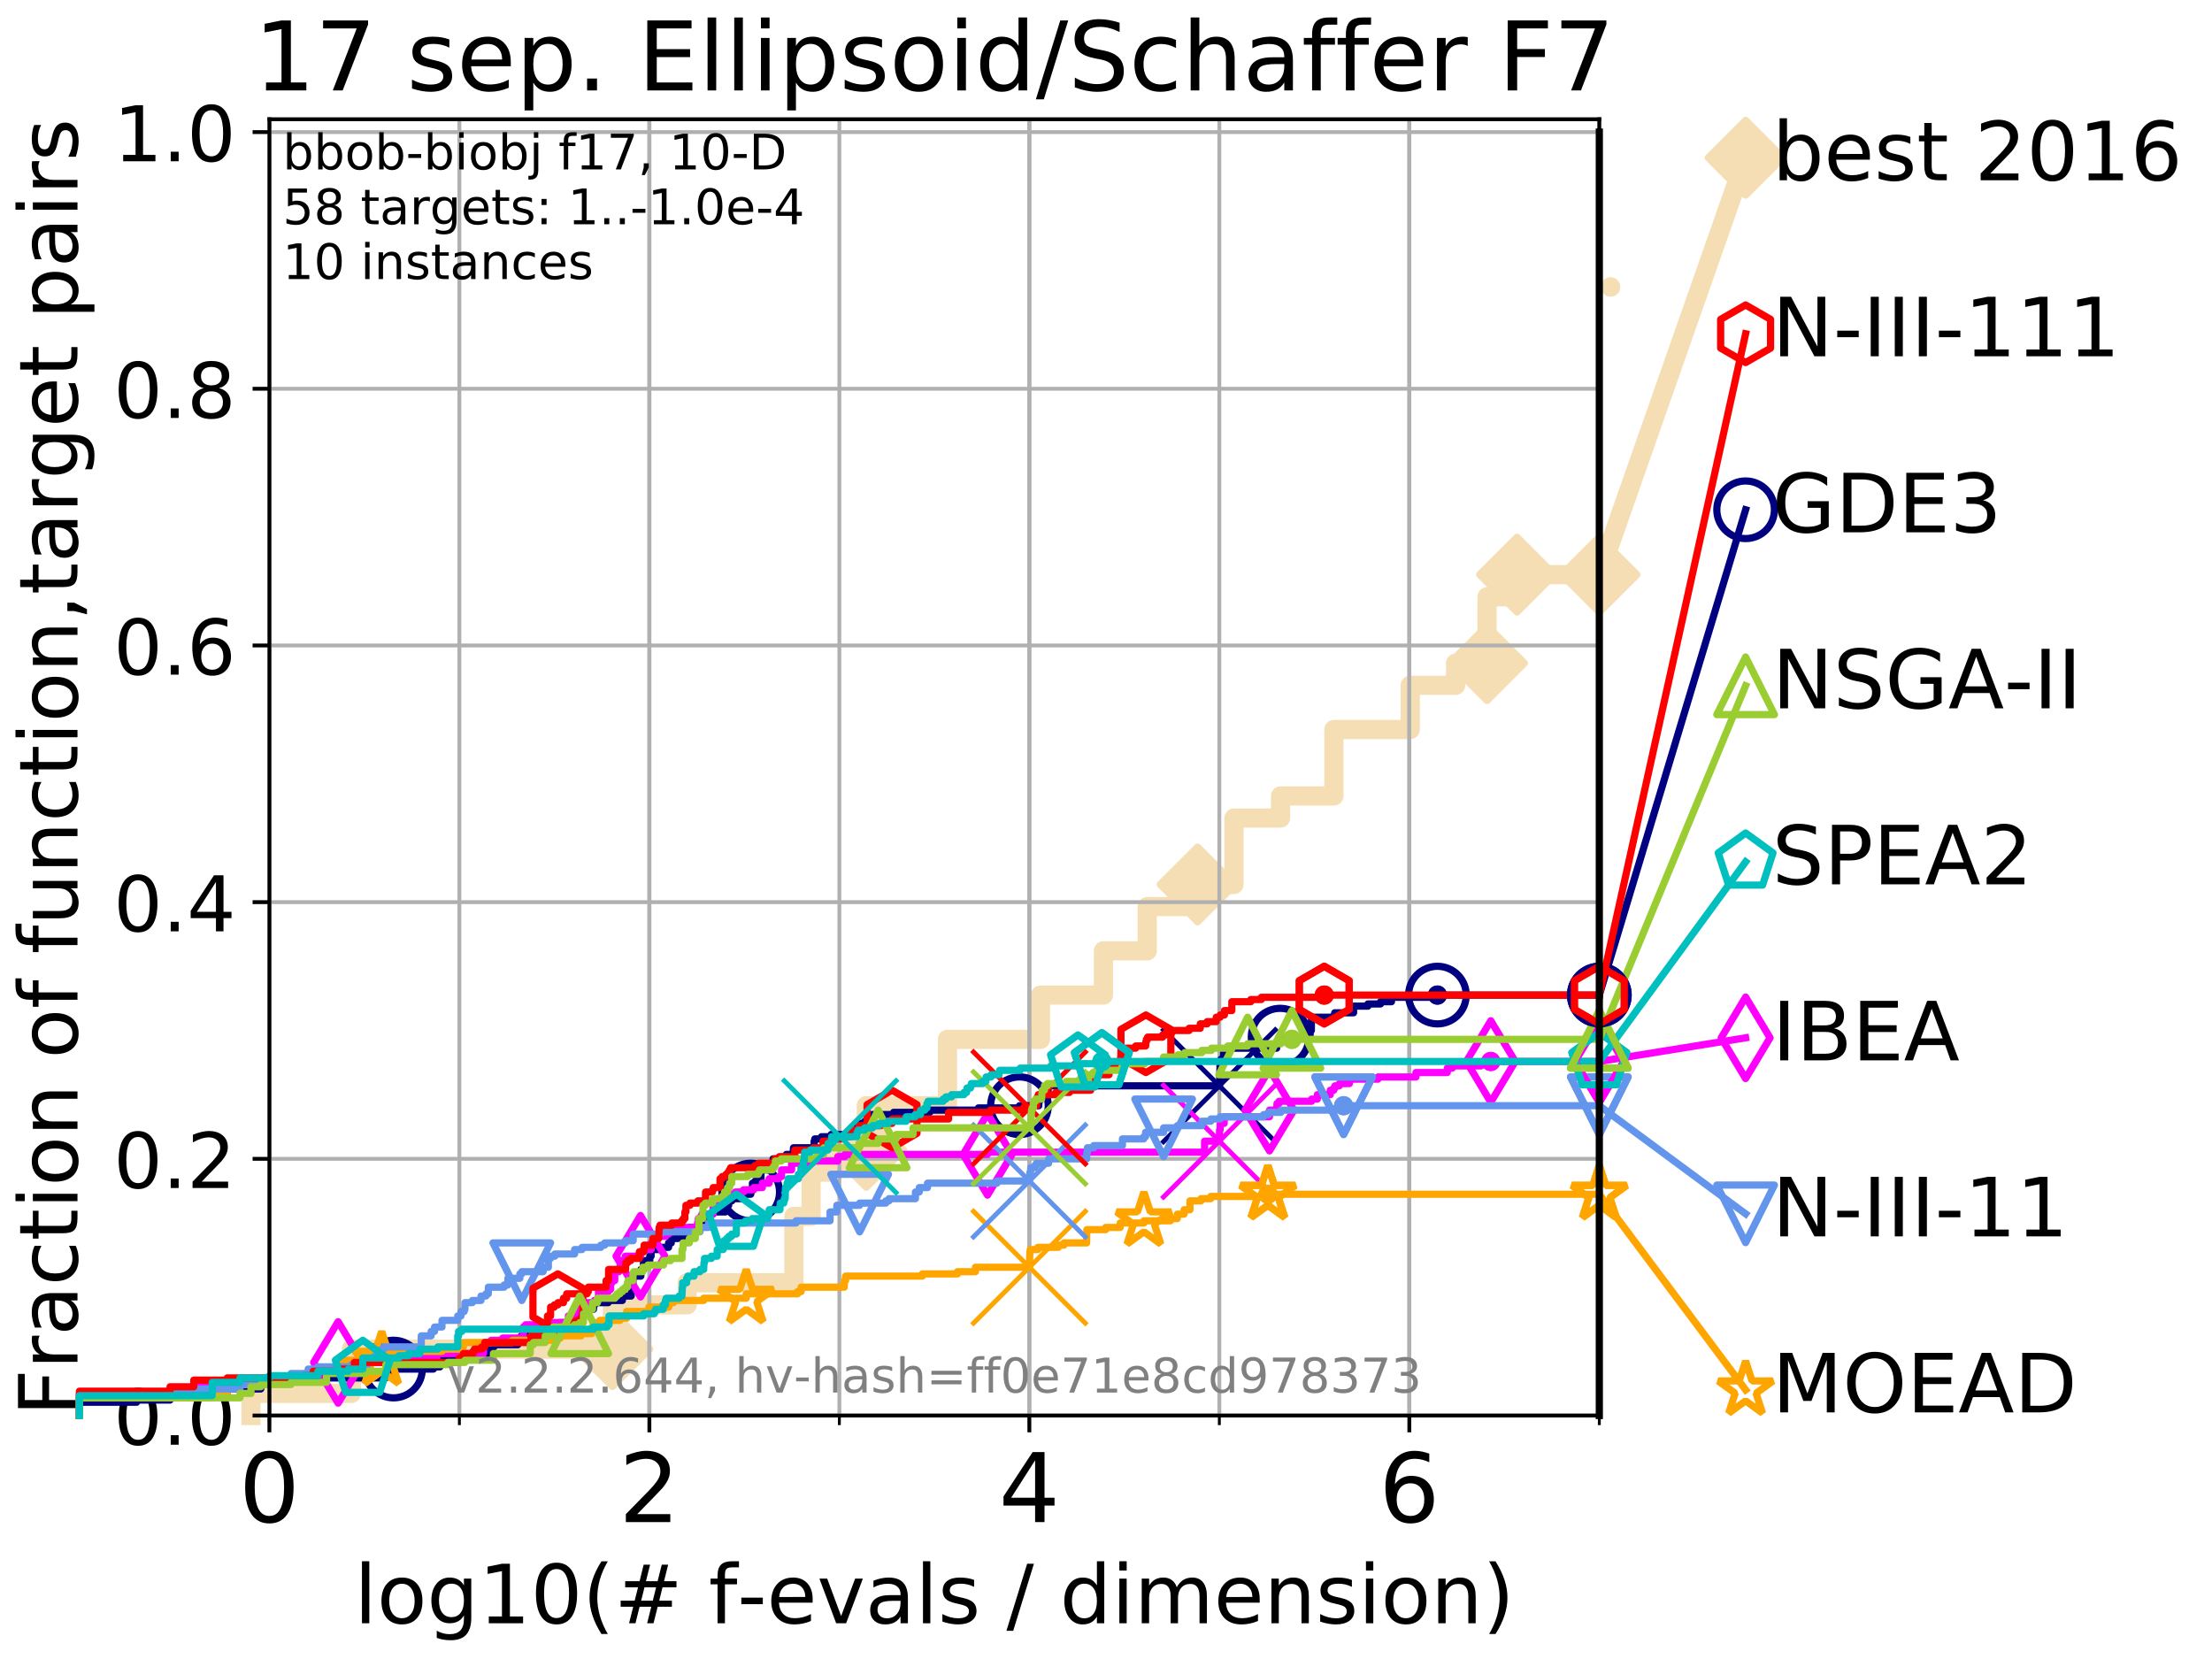 <?xml version="1.0" encoding="utf-8" standalone="no"?>
<!DOCTYPE svg PUBLIC "-//W3C//DTD SVG 1.1//EN"
  "http://www.w3.org/Graphics/SVG/1.1/DTD/svg11.dtd">
<!-- Created with matplotlib (http://matplotlib.org/) -->
<svg height="345.6pt" version="1.1" viewBox="0 0 460.8 345.6" width="460.8pt" xmlns="http://www.w3.org/2000/svg" xmlns:xlink="http://www.w3.org/1999/xlink">
 <defs>
  <style type="text/css">
*{stroke-linecap:butt;stroke-linejoin:round;}
  </style>
 </defs>
 <g id="figure_1">
  <g id="patch_1">
   <path d="M 0 345.6 
L 460.8 345.6 
L 460.8 0 
L 0 0 
z
" style="fill:#ffffff;"/>
  </g>
  <g id="axes_1">
   <g id="patch_2">
    <path d="M 56.12 294.88 
L 333.168 294.88 
L 333.168 24.84 
L 56.12 24.84 
z
" style="fill:#ffffff;"/>
   </g>
   <g id="line2d_1">
    <path d="M 52.284 294.88 
L 52.284 290.27 
L 73.193 290.27 
L 73.193 281.051 
L 127.579 281.051 
L 127.579 271.831 
L 143.15 271.831 
L 143.15 267.221 
L 165.385 267.221 
L 165.385 253.392 
L 168.961 253.392 
L 168.961 244.173 
L 173.771 244.173 
L 173.771 239.563 
L 180.469 239.563 
L 180.469 230.343 
L 197.383 230.343 
L 197.383 216.514 
L 216.747 216.514 
L 216.747 207.294 
L 229.864 207.294 
L 229.864 198.075 
L 238.989 198.075 
L 238.989 188.855 
L 249.478 188.855 
L 249.478 184.246 
L 257.06 184.246 
L 257.06 170.416 
L 266.768 170.416 
L 266.768 165.807 
L 277.871 165.807 
L 277.871 151.977 
L 293.774 151.977 
L 293.774 142.758 
L 303.241 142.758 
L 303.241 138.148 
L 309.779 138.148 
L 309.779 124.319 
L 316.026 124.319 
L 316.026 119.709 
L 333.168 119.709 
" style="fill:none;stroke:#f5deb3;stroke-linecap:square;stroke-width:4;"/>
   </g>
   <g id="line2d_2">
    <defs>
     <path d="M -0 7.778 
L 7.778 0 
L 0 -7.778 
L -7.778 -0 
z
" id="mf21f787666" style="stroke:#f5deb3;stroke-linejoin:miter;stroke-width:1.5;"/>
    </defs>
    <g>
     <use style="fill:#f5deb3;stroke:#f5deb3;stroke-linejoin:miter;stroke-width:1.5;" x="127.579" xlink:href="#mf21f787666" y="281.051"/>
     <use style="fill:#f5deb3;stroke:#f5deb3;stroke-linejoin:miter;stroke-width:1.5;" x="180.469" xlink:href="#mf21f787666" y="239.563"/>
     <use style="fill:#f5deb3;stroke:#f5deb3;stroke-linejoin:miter;stroke-width:1.5;" x="249.478" xlink:href="#mf21f787666" y="184.246"/>
     <use style="fill:#f5deb3;stroke:#f5deb3;stroke-linejoin:miter;stroke-width:1.5;" x="309.779" xlink:href="#mf21f787666" y="138.148"/>
     <use style="fill:#f5deb3;stroke:#f5deb3;stroke-linejoin:miter;stroke-width:1.5;" x="316.026" xlink:href="#mf21f787666" y="119.709"/>
     <use style="fill:#f5deb3;stroke:#f5deb3;stroke-linejoin:miter;stroke-width:1.5;" x="333.168" xlink:href="#mf21f787666" y="119.709"/>
    </g>
   </g>
   <g id="line2d_3">
    <path style="fill:none;stroke:#f5deb3;stroke-linecap:square;stroke-width:4;"/>
    <g/>
   </g>
   <g id="line2d_4">
    <path d="M 333.168 119.709 
L 363.643 32.861 
" style="fill:none;stroke:#f5deb3;stroke-linecap:square;stroke-width:4;"/>
    <g>
     <use style="fill:#f5deb3;stroke:#f5deb3;stroke-linejoin:miter;stroke-width:1.5;" x="333.168" xlink:href="#mf21f787666" y="119.709"/>
     <use style="fill:#f5deb3;stroke:#f5deb3;stroke-linejoin:miter;stroke-width:1.5;" x="363.643" xlink:href="#mf21f787666" y="32.861"/>
    </g>
   </g>
   <g id="matplotlib.axis_1">
    <g id="xtick_1">
     <g id="line2d_5">
      <path clip-path="url(#pd0847bf94d)" d="M 56.12 294.88 
L 56.12 24.84 
" style="fill:none;stroke:#b0b0b0;stroke-linecap:square;stroke-width:0.8;"/>
     </g>
     <g id="line2d_6">
      <defs>
       <path d="M 0 0 
L 0 3.5 
" id="mbbf6657994" style="stroke:#000000;stroke-width:0.8;"/>
      </defs>
      <g>
       <use style="stroke:#000000;stroke-width:0.8;" x="56.12" xlink:href="#mbbf6657994" y="294.88"/>
      </g>
     </g>
     <g id="text_1">
      <!-- 0 -->
      <defs>
       <path d="M 31.781 66.406 
Q 24.172 66.406 20.328 58.906 
Q 16.5 51.422 16.5 36.375 
Q 16.5 21.391 20.328 13.891 
Q 24.172 6.391 31.781 6.391 
Q 39.453 6.391 43.281 13.891 
Q 47.125 21.391 47.125 36.375 
Q 47.125 51.422 43.281 58.906 
Q 39.453 66.406 31.781 66.406 
z
M 31.781 74.219 
Q 44.047 74.219 50.516 64.516 
Q 56.984 54.828 56.984 36.375 
Q 56.984 17.969 50.516 8.266 
Q 44.047 -1.422 31.781 -1.422 
Q 19.531 -1.422 13.062 8.266 
Q 6.594 17.969 6.594 36.375 
Q 6.594 54.828 13.062 64.516 
Q 19.531 74.219 31.781 74.219 
z
" id="DejaVuSans-30"/>
      </defs>
      <g transform="translate(49.758 317.077)scale(0.2 -0.2)">
       <use xlink:href="#DejaVuSans-30"/>
      </g>
     </g>
    </g>
    <g id="xtick_2">
     <g id="line2d_7">
      <path clip-path="url(#pd0847bf94d)" d="M 135.277 294.88 
L 135.277 24.84 
" style="fill:none;stroke:#b0b0b0;stroke-linecap:square;stroke-width:0.8;"/>
     </g>
     <g id="line2d_8">
      <g>
       <use style="stroke:#000000;stroke-width:0.8;" x="135.277" xlink:href="#mbbf6657994" y="294.88"/>
      </g>
     </g>
     <g id="text_2">
      <!-- 2 -->
      <defs>
       <path d="M 19.188 8.297 
L 53.609 8.297 
L 53.609 0 
L 7.328 0 
L 7.328 8.297 
Q 12.938 14.109 22.625 23.891 
Q 32.328 33.688 34.812 36.531 
Q 39.547 41.844 41.422 45.531 
Q 43.312 49.219 43.312 52.781 
Q 43.312 58.594 39.234 62.25 
Q 35.156 65.922 28.609 65.922 
Q 23.969 65.922 18.812 64.312 
Q 13.672 62.703 7.812 59.422 
L 7.812 69.391 
Q 13.766 71.781 18.938 73 
Q 24.125 74.219 28.422 74.219 
Q 39.75 74.219 46.484 68.547 
Q 53.219 62.891 53.219 53.422 
Q 53.219 48.922 51.531 44.891 
Q 49.859 40.875 45.406 35.406 
Q 44.188 33.984 37.641 27.219 
Q 31.109 20.453 19.188 8.297 
z
" id="DejaVuSans-32"/>
      </defs>
      <g transform="translate(128.914 317.077)scale(0.2 -0.2)">
       <use xlink:href="#DejaVuSans-32"/>
      </g>
     </g>
    </g>
    <g id="xtick_3">
     <g id="line2d_9">
      <path clip-path="url(#pd0847bf94d)" d="M 214.433 294.88 
L 214.433 24.84 
" style="fill:none;stroke:#b0b0b0;stroke-linecap:square;stroke-width:0.8;"/>
     </g>
     <g id="line2d_10">
      <g>
       <use style="stroke:#000000;stroke-width:0.8;" x="214.433" xlink:href="#mbbf6657994" y="294.88"/>
      </g>
     </g>
     <g id="text_3">
      <!-- 4 -->
      <defs>
       <path d="M 37.797 64.312 
L 12.891 25.391 
L 37.797 25.391 
z
M 35.203 72.906 
L 47.609 72.906 
L 47.609 25.391 
L 58.016 25.391 
L 58.016 17.188 
L 47.609 17.188 
L 47.609 0 
L 37.797 0 
L 37.797 17.188 
L 4.891 17.188 
L 4.891 26.703 
z
" id="DejaVuSans-34"/>
      </defs>
      <g transform="translate(208.071 317.077)scale(0.2 -0.2)">
       <use xlink:href="#DejaVuSans-34"/>
      </g>
     </g>
    </g>
    <g id="xtick_4">
     <g id="line2d_11">
      <path clip-path="url(#pd0847bf94d)" d="M 293.59 294.88 
L 293.59 24.84 
" style="fill:none;stroke:#b0b0b0;stroke-linecap:square;stroke-width:0.8;"/>
     </g>
     <g id="line2d_12">
      <g>
       <use style="stroke:#000000;stroke-width:0.8;" x="293.59" xlink:href="#mbbf6657994" y="294.88"/>
      </g>
     </g>
     <g id="text_4">
      <!-- 6 -->
      <defs>
       <path d="M 33.016 40.375 
Q 26.375 40.375 22.484 35.828 
Q 18.609 31.297 18.609 23.391 
Q 18.609 15.531 22.484 10.953 
Q 26.375 6.391 33.016 6.391 
Q 39.656 6.391 43.531 10.953 
Q 47.406 15.531 47.406 23.391 
Q 47.406 31.297 43.531 35.828 
Q 39.656 40.375 33.016 40.375 
z
M 52.594 71.297 
L 52.594 62.312 
Q 48.875 64.062 45.094 64.984 
Q 41.312 65.922 37.594 65.922 
Q 27.828 65.922 22.672 59.328 
Q 17.531 52.734 16.797 39.406 
Q 19.672 43.656 24.016 45.922 
Q 28.375 48.188 33.594 48.188 
Q 44.578 48.188 50.953 41.516 
Q 57.328 34.859 57.328 23.391 
Q 57.328 12.156 50.688 5.359 
Q 44.047 -1.422 33.016 -1.422 
Q 20.359 -1.422 13.672 8.266 
Q 6.984 17.969 6.984 36.375 
Q 6.984 53.656 15.188 63.938 
Q 23.391 74.219 37.203 74.219 
Q 40.922 74.219 44.703 73.484 
Q 48.484 72.75 52.594 71.297 
z
" id="DejaVuSans-36"/>
      </defs>
      <g transform="translate(287.227 317.077)scale(0.2 -0.2)">
       <use xlink:href="#DejaVuSans-36"/>
      </g>
     </g>
    </g>
    <g id="xtick_5">
     <g id="line2d_13">
      <path clip-path="url(#pd0847bf94d)" d="M 56.12 294.88 
L 56.12 24.84 
" style="fill:none;stroke:#b0b0b0;stroke-linecap:square;stroke-width:0.8;"/>
     </g>
     <g id="line2d_14">
      <defs>
       <path d="M 0 0 
L 0 2 
" id="mb7a186d7ee" style="stroke:#000000;stroke-width:0.6;"/>
      </defs>
      <g>
       <use style="stroke:#000000;stroke-width:0.6;" x="56.12" xlink:href="#mb7a186d7ee" y="294.88"/>
      </g>
     </g>
    </g>
    <g id="xtick_6">
     <g id="line2d_15">
      <path clip-path="url(#pd0847bf94d)" d="M 95.698 294.88 
L 95.698 24.84 
" style="fill:none;stroke:#b0b0b0;stroke-linecap:square;stroke-width:0.8;"/>
     </g>
     <g id="line2d_16">
      <g>
       <use style="stroke:#000000;stroke-width:0.6;" x="95.698" xlink:href="#mb7a186d7ee" y="294.88"/>
      </g>
     </g>
    </g>
    <g id="xtick_7">
     <g id="line2d_17">
      <path clip-path="url(#pd0847bf94d)" d="M 135.277 294.88 
L 135.277 24.84 
" style="fill:none;stroke:#b0b0b0;stroke-linecap:square;stroke-width:0.8;"/>
     </g>
     <g id="line2d_18">
      <g>
       <use style="stroke:#000000;stroke-width:0.6;" x="135.277" xlink:href="#mb7a186d7ee" y="294.88"/>
      </g>
     </g>
    </g>
    <g id="xtick_8">
     <g id="line2d_19">
      <path clip-path="url(#pd0847bf94d)" d="M 174.855 294.88 
L 174.855 24.84 
" style="fill:none;stroke:#b0b0b0;stroke-linecap:square;stroke-width:0.8;"/>
     </g>
     <g id="line2d_20">
      <g>
       <use style="stroke:#000000;stroke-width:0.6;" x="174.855" xlink:href="#mb7a186d7ee" y="294.88"/>
      </g>
     </g>
    </g>
    <g id="xtick_9">
     <g id="line2d_21">
      <path clip-path="url(#pd0847bf94d)" d="M 214.433 294.88 
L 214.433 24.84 
" style="fill:none;stroke:#b0b0b0;stroke-linecap:square;stroke-width:0.8;"/>
     </g>
     <g id="line2d_22">
      <g>
       <use style="stroke:#000000;stroke-width:0.6;" x="214.433" xlink:href="#mb7a186d7ee" y="294.88"/>
      </g>
     </g>
    </g>
    <g id="xtick_10">
     <g id="line2d_23">
      <path clip-path="url(#pd0847bf94d)" d="M 254.011 294.88 
L 254.011 24.84 
" style="fill:none;stroke:#b0b0b0;stroke-linecap:square;stroke-width:0.8;"/>
     </g>
     <g id="line2d_24">
      <g>
       <use style="stroke:#000000;stroke-width:0.6;" x="254.011" xlink:href="#mb7a186d7ee" y="294.88"/>
      </g>
     </g>
    </g>
    <g id="xtick_11">
     <g id="line2d_25">
      <path clip-path="url(#pd0847bf94d)" d="M 293.59 294.88 
L 293.59 24.84 
" style="fill:none;stroke:#b0b0b0;stroke-linecap:square;stroke-width:0.8;"/>
     </g>
     <g id="line2d_26">
      <g>
       <use style="stroke:#000000;stroke-width:0.6;" x="293.59" xlink:href="#mb7a186d7ee" y="294.88"/>
      </g>
     </g>
    </g>
    <g id="xtick_12">
     <g id="line2d_27">
      <path clip-path="url(#pd0847bf94d)" d="M 333.168 294.88 
L 333.168 24.84 
" style="fill:none;stroke:#b0b0b0;stroke-linecap:square;stroke-width:0.8;"/>
     </g>
     <g id="line2d_28">
      <g>
       <use style="stroke:#000000;stroke-width:0.6;" x="333.168" xlink:href="#mb7a186d7ee" y="294.88"/>
      </g>
     </g>
    </g>
    <g id="text_5">
     <!-- log10(# f-evals / dimension) -->
     <defs>
      <path d="M 9.422 75.984 
L 18.406 75.984 
L 18.406 0 
L 9.422 0 
z
" id="DejaVuSans-6c"/>
      <path d="M 30.609 48.391 
Q 23.391 48.391 19.188 42.75 
Q 14.984 37.109 14.984 27.297 
Q 14.984 17.484 19.156 11.844 
Q 23.344 6.203 30.609 6.203 
Q 37.797 6.203 41.984 11.859 
Q 46.188 17.531 46.188 27.297 
Q 46.188 37.016 41.984 42.703 
Q 37.797 48.391 30.609 48.391 
z
M 30.609 56 
Q 42.328 56 49.016 48.375 
Q 55.719 40.766 55.719 27.297 
Q 55.719 13.875 49.016 6.219 
Q 42.328 -1.422 30.609 -1.422 
Q 18.844 -1.422 12.172 6.219 
Q 5.516 13.875 5.516 27.297 
Q 5.516 40.766 12.172 48.375 
Q 18.844 56 30.609 56 
z
" id="DejaVuSans-6f"/>
      <path d="M 45.406 27.984 
Q 45.406 37.75 41.375 43.109 
Q 37.359 48.484 30.078 48.484 
Q 22.859 48.484 18.828 43.109 
Q 14.797 37.75 14.797 27.984 
Q 14.797 18.266 18.828 12.891 
Q 22.859 7.516 30.078 7.516 
Q 37.359 7.516 41.375 12.891 
Q 45.406 18.266 45.406 27.984 
z
M 54.391 6.781 
Q 54.391 -7.172 48.188 -13.984 
Q 42 -20.797 29.203 -20.797 
Q 24.469 -20.797 20.266 -20.094 
Q 16.062 -19.391 12.109 -17.922 
L 12.109 -9.188 
Q 16.062 -11.328 19.922 -12.344 
Q 23.781 -13.375 27.781 -13.375 
Q 36.625 -13.375 41.016 -8.766 
Q 45.406 -4.156 45.406 5.172 
L 45.406 9.625 
Q 42.625 4.781 38.281 2.391 
Q 33.938 0 27.875 0 
Q 17.828 0 11.672 7.656 
Q 5.516 15.328 5.516 27.984 
Q 5.516 40.672 11.672 48.328 
Q 17.828 56 27.875 56 
Q 33.938 56 38.281 53.609 
Q 42.625 51.219 45.406 46.391 
L 45.406 54.688 
L 54.391 54.688 
z
" id="DejaVuSans-67"/>
      <path d="M 12.406 8.297 
L 28.516 8.297 
L 28.516 63.922 
L 10.984 60.406 
L 10.984 69.391 
L 28.422 72.906 
L 38.281 72.906 
L 38.281 8.297 
L 54.391 8.297 
L 54.391 0 
L 12.406 0 
z
" id="DejaVuSans-31"/>
      <path d="M 31 75.875 
Q 24.469 64.656 21.281 53.656 
Q 18.109 42.672 18.109 31.391 
Q 18.109 20.125 21.312 9.062 
Q 24.516 -2 31 -13.188 
L 23.188 -13.188 
Q 15.875 -1.703 12.234 9.375 
Q 8.594 20.453 8.594 31.391 
Q 8.594 42.281 12.203 53.312 
Q 15.828 64.359 23.188 75.875 
z
" id="DejaVuSans-28"/>
      <path d="M 51.125 44 
L 36.922 44 
L 32.812 27.688 
L 47.125 27.688 
z
M 43.797 71.781 
L 38.719 51.516 
L 52.984 51.516 
L 58.109 71.781 
L 65.922 71.781 
L 60.891 51.516 
L 76.125 51.516 
L 76.125 44 
L 58.984 44 
L 54.984 27.688 
L 70.516 27.688 
L 70.516 20.219 
L 53.078 20.219 
L 48 0 
L 40.188 0 
L 45.219 20.219 
L 30.906 20.219 
L 25.875 0 
L 18.016 0 
L 23.094 20.219 
L 7.719 20.219 
L 7.719 27.688 
L 24.906 27.688 
L 29 44 
L 13.281 44 
L 13.281 51.516 
L 30.906 51.516 
L 35.891 71.781 
z
" id="DejaVuSans-23"/>
      <path id="DejaVuSans-20"/>
      <path d="M 37.109 75.984 
L 37.109 68.5 
L 28.516 68.5 
Q 23.688 68.5 21.797 66.547 
Q 19.922 64.594 19.922 59.516 
L 19.922 54.688 
L 34.719 54.688 
L 34.719 47.703 
L 19.922 47.703 
L 19.922 0 
L 10.891 0 
L 10.891 47.703 
L 2.297 47.703 
L 2.297 54.688 
L 10.891 54.688 
L 10.891 58.5 
Q 10.891 67.625 15.141 71.797 
Q 19.391 75.984 28.609 75.984 
z
" id="DejaVuSans-66"/>
      <path d="M 4.891 31.391 
L 31.203 31.391 
L 31.203 23.391 
L 4.891 23.391 
z
" id="DejaVuSans-2d"/>
      <path d="M 56.203 29.594 
L 56.203 25.203 
L 14.891 25.203 
Q 15.484 15.922 20.484 11.062 
Q 25.484 6.203 34.422 6.203 
Q 39.594 6.203 44.453 7.469 
Q 49.312 8.734 54.109 11.281 
L 54.109 2.781 
Q 49.266 0.734 44.188 -0.344 
Q 39.109 -1.422 33.891 -1.422 
Q 20.797 -1.422 13.156 6.188 
Q 5.516 13.812 5.516 26.812 
Q 5.516 40.234 12.766 48.109 
Q 20.016 56 32.328 56 
Q 43.359 56 49.781 48.891 
Q 56.203 41.797 56.203 29.594 
z
M 47.219 32.234 
Q 47.125 39.594 43.094 43.984 
Q 39.062 48.391 32.422 48.391 
Q 24.906 48.391 20.391 44.141 
Q 15.875 39.891 15.188 32.172 
z
" id="DejaVuSans-65"/>
      <path d="M 2.984 54.688 
L 12.5 54.688 
L 29.594 8.797 
L 46.688 54.688 
L 56.203 54.688 
L 35.688 0 
L 23.484 0 
z
" id="DejaVuSans-76"/>
      <path d="M 34.281 27.484 
Q 23.391 27.484 19.188 25 
Q 14.984 22.516 14.984 16.5 
Q 14.984 11.719 18.141 8.906 
Q 21.297 6.109 26.703 6.109 
Q 34.188 6.109 38.703 11.406 
Q 43.219 16.703 43.219 25.484 
L 43.219 27.484 
z
M 52.203 31.203 
L 52.203 0 
L 43.219 0 
L 43.219 8.297 
Q 40.141 3.328 35.547 0.953 
Q 30.953 -1.422 24.312 -1.422 
Q 15.922 -1.422 10.953 3.297 
Q 6 8.016 6 15.922 
Q 6 25.141 12.172 29.828 
Q 18.359 34.516 30.609 34.516 
L 43.219 34.516 
L 43.219 35.406 
Q 43.219 41.609 39.141 45 
Q 35.062 48.391 27.688 48.391 
Q 23 48.391 18.547 47.266 
Q 14.109 46.141 10.016 43.891 
L 10.016 52.203 
Q 14.938 54.109 19.578 55.047 
Q 24.219 56 28.609 56 
Q 40.484 56 46.344 49.844 
Q 52.203 43.703 52.203 31.203 
z
" id="DejaVuSans-61"/>
      <path d="M 44.281 53.078 
L 44.281 44.578 
Q 40.484 46.531 36.375 47.5 
Q 32.281 48.484 27.875 48.484 
Q 21.188 48.484 17.844 46.438 
Q 14.5 44.391 14.5 40.281 
Q 14.5 37.156 16.891 35.375 
Q 19.281 33.594 26.516 31.984 
L 29.594 31.297 
Q 39.156 29.25 43.188 25.516 
Q 47.219 21.781 47.219 15.094 
Q 47.219 7.469 41.188 3.016 
Q 35.156 -1.422 24.609 -1.422 
Q 20.219 -1.422 15.453 -0.562 
Q 10.688 0.297 5.422 2 
L 5.422 11.281 
Q 10.406 8.688 15.234 7.391 
Q 20.062 6.109 24.812 6.109 
Q 31.156 6.109 34.562 8.281 
Q 37.984 10.453 37.984 14.406 
Q 37.984 18.062 35.516 20.016 
Q 33.062 21.969 24.703 23.781 
L 21.578 24.516 
Q 13.234 26.266 9.516 29.906 
Q 5.812 33.547 5.812 39.891 
Q 5.812 47.609 11.281 51.797 
Q 16.75 56 26.812 56 
Q 31.781 56 36.172 55.266 
Q 40.578 54.547 44.281 53.078 
z
" id="DejaVuSans-73"/>
      <path d="M 25.391 72.906 
L 33.688 72.906 
L 8.297 -9.281 
L 0 -9.281 
z
" id="DejaVuSans-2f"/>
      <path d="M 45.406 46.391 
L 45.406 75.984 
L 54.391 75.984 
L 54.391 0 
L 45.406 0 
L 45.406 8.203 
Q 42.578 3.328 38.25 0.953 
Q 33.938 -1.422 27.875 -1.422 
Q 17.969 -1.422 11.734 6.484 
Q 5.516 14.406 5.516 27.297 
Q 5.516 40.188 11.734 48.094 
Q 17.969 56 27.875 56 
Q 33.938 56 38.25 53.625 
Q 42.578 51.266 45.406 46.391 
z
M 14.797 27.297 
Q 14.797 17.391 18.875 11.75 
Q 22.953 6.109 30.078 6.109 
Q 37.203 6.109 41.297 11.75 
Q 45.406 17.391 45.406 27.297 
Q 45.406 37.203 41.297 42.844 
Q 37.203 48.484 30.078 48.484 
Q 22.953 48.484 18.875 42.844 
Q 14.797 37.203 14.797 27.297 
z
" id="DejaVuSans-64"/>
      <path d="M 9.422 54.688 
L 18.406 54.688 
L 18.406 0 
L 9.422 0 
z
M 9.422 75.984 
L 18.406 75.984 
L 18.406 64.594 
L 9.422 64.594 
z
" id="DejaVuSans-69"/>
      <path d="M 52 44.188 
Q 55.375 50.25 60.062 53.125 
Q 64.75 56 71.094 56 
Q 79.641 56 84.281 50.016 
Q 88.922 44.047 88.922 33.016 
L 88.922 0 
L 79.891 0 
L 79.891 32.719 
Q 79.891 40.578 77.094 44.375 
Q 74.312 48.188 68.609 48.188 
Q 61.625 48.188 57.562 43.547 
Q 53.516 38.922 53.516 30.906 
L 53.516 0 
L 44.484 0 
L 44.484 32.719 
Q 44.484 40.625 41.703 44.406 
Q 38.922 48.188 33.109 48.188 
Q 26.219 48.188 22.156 43.531 
Q 18.109 38.875 18.109 30.906 
L 18.109 0 
L 9.078 0 
L 9.078 54.688 
L 18.109 54.688 
L 18.109 46.188 
Q 21.188 51.219 25.484 53.609 
Q 29.781 56 35.688 56 
Q 41.656 56 45.828 52.969 
Q 50 49.953 52 44.188 
z
" id="DejaVuSans-6d"/>
      <path d="M 54.891 33.016 
L 54.891 0 
L 45.906 0 
L 45.906 32.719 
Q 45.906 40.484 42.875 44.328 
Q 39.844 48.188 33.797 48.188 
Q 26.516 48.188 22.312 43.547 
Q 18.109 38.922 18.109 30.906 
L 18.109 0 
L 9.078 0 
L 9.078 54.688 
L 18.109 54.688 
L 18.109 46.188 
Q 21.344 51.125 25.703 53.562 
Q 30.078 56 35.797 56 
Q 45.219 56 50.047 50.172 
Q 54.891 44.344 54.891 33.016 
z
" id="DejaVuSans-6e"/>
      <path d="M 8.016 75.875 
L 15.828 75.875 
Q 23.141 64.359 26.781 53.312 
Q 30.422 42.281 30.422 31.391 
Q 30.422 20.453 26.781 9.375 
Q 23.141 -1.703 15.828 -13.188 
L 8.016 -13.188 
Q 14.5 -2 17.703 9.062 
Q 20.906 20.125 20.906 31.391 
Q 20.906 42.672 17.703 53.656 
Q 14.5 64.656 8.016 75.875 
z
" id="DejaVuSans-29"/>
     </defs>
     <g transform="translate(73.803 338.154)scale(0.17 -0.17)">
      <use xlink:href="#DejaVuSans-6c"/>
      <use x="27.783" xlink:href="#DejaVuSans-6f"/>
      <use x="88.965" xlink:href="#DejaVuSans-67"/>
      <use x="152.441" xlink:href="#DejaVuSans-31"/>
      <use x="216.064" xlink:href="#DejaVuSans-30"/>
      <use x="279.688" xlink:href="#DejaVuSans-28"/>
      <use x="318.701" xlink:href="#DejaVuSans-23"/>
      <use x="402.49" xlink:href="#DejaVuSans-20"/>
      <use x="434.277" xlink:href="#DejaVuSans-66"/>
      <use x="469.404" xlink:href="#DejaVuSans-2d"/>
      <use x="505.488" xlink:href="#DejaVuSans-65"/>
      <use x="567.012" xlink:href="#DejaVuSans-76"/>
      <use x="626.191" xlink:href="#DejaVuSans-61"/>
      <use x="687.471" xlink:href="#DejaVuSans-6c"/>
      <use x="715.254" xlink:href="#DejaVuSans-73"/>
      <use x="767.354" xlink:href="#DejaVuSans-20"/>
      <use x="799.141" xlink:href="#DejaVuSans-2f"/>
      <use x="832.832" xlink:href="#DejaVuSans-20"/>
      <use x="864.619" xlink:href="#DejaVuSans-64"/>
      <use x="928.096" xlink:href="#DejaVuSans-69"/>
      <use x="955.879" xlink:href="#DejaVuSans-6d"/>
      <use x="1053.291" xlink:href="#DejaVuSans-65"/>
      <use x="1114.814" xlink:href="#DejaVuSans-6e"/>
      <use x="1178.193" xlink:href="#DejaVuSans-73"/>
      <use x="1230.293" xlink:href="#DejaVuSans-69"/>
      <use x="1258.076" xlink:href="#DejaVuSans-6f"/>
      <use x="1319.258" xlink:href="#DejaVuSans-6e"/>
      <use x="1382.637" xlink:href="#DejaVuSans-29"/>
     </g>
    </g>
   </g>
   <g id="matplotlib.axis_2">
    <g id="ytick_1">
     <g id="line2d_29">
      <path clip-path="url(#pd0847bf94d)" d="M 56.12 294.88 
L 333.168 294.88 
" style="fill:none;stroke:#b0b0b0;stroke-linecap:square;stroke-width:0.8;"/>
     </g>
     <g id="line2d_30">
      <defs>
       <path d="M 0 0 
L -3.5 0 
" id="m928cc109d9" style="stroke:#000000;stroke-width:0.8;"/>
      </defs>
      <g>
       <use style="stroke:#000000;stroke-width:0.8;" x="56.12" xlink:href="#m928cc109d9" y="294.88"/>
      </g>
     </g>
     <g id="text_6">
      <!-- 0.0 -->
      <defs>
       <path d="M 10.688 12.406 
L 21 12.406 
L 21 0 
L 10.688 0 
z
" id="DejaVuSans-2e"/>
      </defs>
      <g transform="translate(23.675 300.959)scale(0.16 -0.16)">
       <use xlink:href="#DejaVuSans-30"/>
       <use x="63.623" xlink:href="#DejaVuSans-2e"/>
       <use x="95.41" xlink:href="#DejaVuSans-30"/>
      </g>
     </g>
    </g>
    <g id="ytick_2">
     <g id="line2d_31">
      <path clip-path="url(#pd0847bf94d)" d="M 56.12 241.407 
L 333.168 241.407 
" style="fill:none;stroke:#b0b0b0;stroke-linecap:square;stroke-width:0.8;"/>
     </g>
     <g id="line2d_32">
      <g>
       <use style="stroke:#000000;stroke-width:0.8;" x="56.12" xlink:href="#m928cc109d9" y="241.407"/>
      </g>
     </g>
     <g id="text_7">
      <!-- 0.2 -->
      <g transform="translate(23.675 247.485)scale(0.16 -0.16)">
       <use xlink:href="#DejaVuSans-30"/>
       <use x="63.623" xlink:href="#DejaVuSans-2e"/>
       <use x="95.41" xlink:href="#DejaVuSans-32"/>
      </g>
     </g>
    </g>
    <g id="ytick_3">
     <g id="line2d_33">
      <path clip-path="url(#pd0847bf94d)" d="M 56.12 187.933 
L 333.168 187.933 
" style="fill:none;stroke:#b0b0b0;stroke-linecap:square;stroke-width:0.8;"/>
     </g>
     <g id="line2d_34">
      <g>
       <use style="stroke:#000000;stroke-width:0.8;" x="56.12" xlink:href="#m928cc109d9" y="187.933"/>
      </g>
     </g>
     <g id="text_8">
      <!-- 0.4 -->
      <g transform="translate(23.675 194.012)scale(0.16 -0.16)">
       <use xlink:href="#DejaVuSans-30"/>
       <use x="63.623" xlink:href="#DejaVuSans-2e"/>
       <use x="95.41" xlink:href="#DejaVuSans-34"/>
      </g>
     </g>
    </g>
    <g id="ytick_4">
     <g id="line2d_35">
      <path clip-path="url(#pd0847bf94d)" d="M 56.12 134.46 
L 333.168 134.46 
" style="fill:none;stroke:#b0b0b0;stroke-linecap:square;stroke-width:0.8;"/>
     </g>
     <g id="line2d_36">
      <g>
       <use style="stroke:#000000;stroke-width:0.8;" x="56.12" xlink:href="#m928cc109d9" y="134.46"/>
      </g>
     </g>
     <g id="text_9">
      <!-- 0.6 -->
      <g transform="translate(23.675 140.539)scale(0.16 -0.16)">
       <use xlink:href="#DejaVuSans-30"/>
       <use x="63.623" xlink:href="#DejaVuSans-2e"/>
       <use x="95.41" xlink:href="#DejaVuSans-36"/>
      </g>
     </g>
    </g>
    <g id="ytick_5">
     <g id="line2d_37">
      <path clip-path="url(#pd0847bf94d)" d="M 56.12 80.987 
L 333.168 80.987 
" style="fill:none;stroke:#b0b0b0;stroke-linecap:square;stroke-width:0.8;"/>
     </g>
     <g id="line2d_38">
      <g>
       <use style="stroke:#000000;stroke-width:0.8;" x="56.12" xlink:href="#m928cc109d9" y="80.987"/>
      </g>
     </g>
     <g id="text_10">
      <!-- 0.8 -->
      <defs>
       <path d="M 31.781 34.625 
Q 24.75 34.625 20.719 30.859 
Q 16.703 27.094 16.703 20.516 
Q 16.703 13.922 20.719 10.156 
Q 24.75 6.391 31.781 6.391 
Q 38.812 6.391 42.859 10.172 
Q 46.922 13.969 46.922 20.516 
Q 46.922 27.094 42.891 30.859 
Q 38.875 34.625 31.781 34.625 
z
M 21.922 38.812 
Q 15.578 40.375 12.031 44.719 
Q 8.5 49.078 8.5 55.328 
Q 8.5 64.062 14.719 69.141 
Q 20.953 74.219 31.781 74.219 
Q 42.672 74.219 48.875 69.141 
Q 55.078 64.062 55.078 55.328 
Q 55.078 49.078 51.531 44.719 
Q 48 40.375 41.703 38.812 
Q 48.828 37.156 52.797 32.312 
Q 56.781 27.484 56.781 20.516 
Q 56.781 9.906 50.312 4.234 
Q 43.844 -1.422 31.781 -1.422 
Q 19.734 -1.422 13.25 4.234 
Q 6.781 9.906 6.781 20.516 
Q 6.781 27.484 10.781 32.312 
Q 14.797 37.156 21.922 38.812 
z
M 18.312 54.391 
Q 18.312 48.734 21.844 45.562 
Q 25.391 42.391 31.781 42.391 
Q 38.141 42.391 41.719 45.562 
Q 45.312 48.734 45.312 54.391 
Q 45.312 60.062 41.719 63.234 
Q 38.141 66.406 31.781 66.406 
Q 25.391 66.406 21.844 63.234 
Q 18.312 60.062 18.312 54.391 
z
" id="DejaVuSans-38"/>
      </defs>
      <g transform="translate(23.675 87.066)scale(0.16 -0.16)">
       <use xlink:href="#DejaVuSans-30"/>
       <use x="63.623" xlink:href="#DejaVuSans-2e"/>
       <use x="95.41" xlink:href="#DejaVuSans-38"/>
      </g>
     </g>
    </g>
    <g id="ytick_6">
     <g id="line2d_39">
      <path clip-path="url(#pd0847bf94d)" d="M 56.12 27.514 
L 333.168 27.514 
" style="fill:none;stroke:#b0b0b0;stroke-linecap:square;stroke-width:0.8;"/>
     </g>
     <g id="line2d_40">
      <g>
       <use style="stroke:#000000;stroke-width:0.8;" x="56.12" xlink:href="#m928cc109d9" y="27.514"/>
      </g>
     </g>
     <g id="text_11">
      <!-- 1.0 -->
      <g transform="translate(23.675 33.592)scale(0.16 -0.16)">
       <use xlink:href="#DejaVuSans-31"/>
       <use x="63.623" xlink:href="#DejaVuSans-2e"/>
       <use x="95.41" xlink:href="#DejaVuSans-30"/>
      </g>
     </g>
    </g>
    <g id="text_12">
     <!-- Fraction of function,target pairs -->
     <defs>
      <path d="M 9.812 72.906 
L 51.703 72.906 
L 51.703 64.594 
L 19.672 64.594 
L 19.672 43.109 
L 48.578 43.109 
L 48.578 34.812 
L 19.672 34.812 
L 19.672 0 
L 9.812 0 
z
" id="DejaVuSans-46"/>
      <path d="M 41.109 46.297 
Q 39.594 47.172 37.812 47.578 
Q 36.031 48 33.891 48 
Q 26.266 48 22.188 43.047 
Q 18.109 38.094 18.109 28.812 
L 18.109 0 
L 9.078 0 
L 9.078 54.688 
L 18.109 54.688 
L 18.109 46.188 
Q 20.953 51.172 25.484 53.578 
Q 30.031 56 36.531 56 
Q 37.453 56 38.578 55.875 
Q 39.703 55.766 41.062 55.516 
z
" id="DejaVuSans-72"/>
      <path d="M 48.781 52.594 
L 48.781 44.188 
Q 44.969 46.297 41.141 47.344 
Q 37.312 48.391 33.406 48.391 
Q 24.656 48.391 19.812 42.844 
Q 14.984 37.312 14.984 27.297 
Q 14.984 17.281 19.812 11.734 
Q 24.656 6.203 33.406 6.203 
Q 37.312 6.203 41.141 7.25 
Q 44.969 8.297 48.781 10.406 
L 48.781 2.094 
Q 45.016 0.344 40.984 -0.531 
Q 36.969 -1.422 32.422 -1.422 
Q 20.062 -1.422 12.781 6.344 
Q 5.516 14.109 5.516 27.297 
Q 5.516 40.672 12.859 48.328 
Q 20.219 56 33.016 56 
Q 37.156 56 41.109 55.141 
Q 45.062 54.297 48.781 52.594 
z
" id="DejaVuSans-63"/>
      <path d="M 18.312 70.219 
L 18.312 54.688 
L 36.812 54.688 
L 36.812 47.703 
L 18.312 47.703 
L 18.312 18.016 
Q 18.312 11.328 20.141 9.422 
Q 21.969 7.516 27.594 7.516 
L 36.812 7.516 
L 36.812 0 
L 27.594 0 
Q 17.188 0 13.234 3.875 
Q 9.281 7.766 9.281 18.016 
L 9.281 47.703 
L 2.688 47.703 
L 2.688 54.688 
L 9.281 54.688 
L 9.281 70.219 
z
" id="DejaVuSans-74"/>
      <path d="M 8.5 21.578 
L 8.5 54.688 
L 17.484 54.688 
L 17.484 21.922 
Q 17.484 14.156 20.5 10.266 
Q 23.531 6.391 29.594 6.391 
Q 36.859 6.391 41.078 11.031 
Q 45.312 15.672 45.312 23.688 
L 45.312 54.688 
L 54.297 54.688 
L 54.297 0 
L 45.312 0 
L 45.312 8.406 
Q 42.047 3.422 37.719 1 
Q 33.406 -1.422 27.688 -1.422 
Q 18.266 -1.422 13.375 4.438 
Q 8.5 10.297 8.5 21.578 
z
M 31.109 56 
z
" id="DejaVuSans-75"/>
      <path d="M 11.719 12.406 
L 22.016 12.406 
L 22.016 4 
L 14.016 -11.625 
L 7.719 -11.625 
L 11.719 4 
z
" id="DejaVuSans-2c"/>
      <path d="M 18.109 8.203 
L 18.109 -20.797 
L 9.078 -20.797 
L 9.078 54.688 
L 18.109 54.688 
L 18.109 46.391 
Q 20.953 51.266 25.266 53.625 
Q 29.594 56 35.594 56 
Q 45.562 56 51.781 48.094 
Q 58.016 40.188 58.016 27.297 
Q 58.016 14.406 51.781 6.484 
Q 45.562 -1.422 35.594 -1.422 
Q 29.594 -1.422 25.266 0.953 
Q 20.953 3.328 18.109 8.203 
z
M 48.688 27.297 
Q 48.688 37.203 44.609 42.844 
Q 40.531 48.484 33.406 48.484 
Q 26.266 48.484 22.188 42.844 
Q 18.109 37.203 18.109 27.297 
Q 18.109 17.391 22.188 11.75 
Q 26.266 6.109 33.406 6.109 
Q 40.531 6.109 44.609 11.75 
Q 48.688 17.391 48.688 27.297 
z
" id="DejaVuSans-70"/>
     </defs>
     <g transform="translate(16.14 294.999)rotate(-90)scale(0.17 -0.17)">
      <use xlink:href="#DejaVuSans-46"/>
      <use x="57.41" xlink:href="#DejaVuSans-72"/>
      <use x="98.523" xlink:href="#DejaVuSans-61"/>
      <use x="159.803" xlink:href="#DejaVuSans-63"/>
      <use x="214.783" xlink:href="#DejaVuSans-74"/>
      <use x="253.992" xlink:href="#DejaVuSans-69"/>
      <use x="281.775" xlink:href="#DejaVuSans-6f"/>
      <use x="342.957" xlink:href="#DejaVuSans-6e"/>
      <use x="406.336" xlink:href="#DejaVuSans-20"/>
      <use x="438.123" xlink:href="#DejaVuSans-6f"/>
      <use x="499.305" xlink:href="#DejaVuSans-66"/>
      <use x="534.51" xlink:href="#DejaVuSans-20"/>
      <use x="566.297" xlink:href="#DejaVuSans-66"/>
      <use x="601.502" xlink:href="#DejaVuSans-75"/>
      <use x="664.881" xlink:href="#DejaVuSans-6e"/>
      <use x="728.26" xlink:href="#DejaVuSans-63"/>
      <use x="783.24" xlink:href="#DejaVuSans-74"/>
      <use x="822.449" xlink:href="#DejaVuSans-69"/>
      <use x="850.232" xlink:href="#DejaVuSans-6f"/>
      <use x="911.414" xlink:href="#DejaVuSans-6e"/>
      <use x="974.793" xlink:href="#DejaVuSans-2c"/>
      <use x="1006.58" xlink:href="#DejaVuSans-74"/>
      <use x="1045.789" xlink:href="#DejaVuSans-61"/>
      <use x="1107.068" xlink:href="#DejaVuSans-72"/>
      <use x="1148.166" xlink:href="#DejaVuSans-67"/>
      <use x="1211.643" xlink:href="#DejaVuSans-65"/>
      <use x="1273.166" xlink:href="#DejaVuSans-74"/>
      <use x="1312.375" xlink:href="#DejaVuSans-20"/>
      <use x="1344.162" xlink:href="#DejaVuSans-70"/>
      <use x="1407.639" xlink:href="#DejaVuSans-61"/>
      <use x="1468.918" xlink:href="#DejaVuSans-69"/>
      <use x="1496.701" xlink:href="#DejaVuSans-72"/>
      <use x="1537.814" xlink:href="#DejaVuSans-73"/>
     </g>
    </g>
   </g>
   <g id="line2d_41">
    <defs>
     <path d="M 0 1.5 
C 0.398 1.5 0.779 1.342 1.061 1.061 
C 1.342 0.779 1.5 0.398 1.5 0 
C 1.5 -0.398 1.342 -0.779 1.061 -1.061 
C 0.779 -1.342 0.398 -1.5 0 -1.5 
C -0.398 -1.5 -0.779 -1.342 -1.061 -1.061 
C -1.342 -0.779 -1.5 -0.398 -1.5 0 
C -1.5 0.398 -1.342 0.779 -1.061 1.061 
C -0.779 1.342 -0.398 1.5 0 1.5 
z
" id="med086ea49d" style="stroke:#f5deb3;"/>
    </defs>
    <g>
     <use style="fill:#f5deb3;stroke:#f5deb3;" x="335.516" xlink:href="#med086ea49d" y="59.782"/>
     <use style="fill:#f5deb3;stroke:#f5deb3;" x="335.516" xlink:href="#med086ea49d" y="59.782"/>
    </g>
   </g>
   <g id="line2d_42">
    <defs>
     <path d="M 0 1.5 
C 0.398 1.5 0.779 1.342 1.061 1.061 
C 1.342 0.779 1.5 0.398 1.5 0 
C 1.5 -0.398 1.342 -0.779 1.061 -1.061 
C 0.779 -1.342 0.398 -1.5 0 -1.5 
C -0.398 -1.5 -0.779 -1.342 -1.061 -1.061 
C -1.342 -0.779 -1.5 -0.398 -1.5 0 
C -1.5 0.398 -1.342 0.779 -1.061 1.061 
C -0.779 1.342 -0.398 1.5 0 1.5 
z
" id="m1660efee33" style="stroke:#000080;"/>
    </defs>
    <g>
     <use style="fill:#000080;stroke:#000080;" x="299.439" xlink:href="#m1660efee33" y="207.294"/>
     <use style="fill:#000080;stroke:#000080;" x="299.439" xlink:href="#m1660efee33" y="207.294"/>
    </g>
   </g>
   <g id="line2d_43">
    <path d="M 16.542 294.88 
L 16.542 292.114 
L 28.456 292.114 
L 28.456 291.653 
L 35.425 291.653 
L 35.425 290.731 
L 47.34 290.731 
L 47.34 289.348 
L 54.309 289.348 
L 54.309 287.965 
L 56.12 287.965 
L 56.12 287.043 
L 80.373 287.043 
L 80.373 286.582 
L 81.587 286.582 
L 81.587 286.121 
L 81.973 286.121 
L 81.973 285.199 
L 90.289 285.199 
L 90.289 284.739 
L 91.647 284.739 
L 91.647 282.895 
L 101.726 282.895 
L 101.726 282.434 
L 102.085 282.434 
L 102.085 280.59 
L 102.895 280.59 
L 102.895 280.129 
L 107.868 280.129 
L 107.868 279.668 
L 108.204 279.668 
L 108.204 279.207 
L 108.369 279.207 
L 108.369 278.746 
L 108.614 278.746 
L 108.614 278.285 
L 115.146 278.285 
L 115.146 276.902 
L 116.479 276.902 
L 116.479 275.519 
L 119.655 275.519 
L 119.655 274.597 
L 119.951 274.597 
L 119.951 273.675 
L 120.118 273.675 
L 120.118 273.214 
L 121.087 273.214 
L 121.087 272.753 
L 123.635 272.753 
L 123.703 271.831 
L 123.904 271.831 
L 123.904 271.37 
L 126.696 271.37 
L 126.696 270.909 
L 129.654 270.909 
L 129.654 269.987 
L 131.484 269.987 
L 131.548 268.143 
L 131.823 268.143 
L 131.886 265.838 
L 133.504 265.838 
L 133.504 264.456 
L 134.048 264.456 
L 134.048 262.612 
L 135.362 262.612 
L 135.362 261.69 
L 135.634 261.69 
L 135.634 260.307 
L 137.783 260.307 
L 137.783 259.846 
L 139.276 259.846 
L 139.276 258.924 
L 139.839 258.924 
L 139.839 258.002 
L 141.182 258.002 
L 141.182 257.541 
L 142.474 257.541 
L 142.474 257.08 
L 142.765 257.08 
L 142.765 256.158 
L 143.622 256.158 
L 143.622 255.697 
L 145.541 255.697 
L 145.541 254.775 
L 146.327 254.775 
L 146.372 253.853 
L 147.749 253.853 
L 147.749 252.931 
L 148.514 252.931 
L 148.514 252.47 
L 151.129 252.47 
L 151.129 251.087 
L 151.799 251.087 
L 151.799 250.165 
L 152.463 250.165 
L 152.463 249.704 
L 154.977 249.704 
L 154.977 248.782 
L 156.392 248.782 
L 156.392 248.321 
L 156.543 248.321 
L 156.543 247.86 
L 156.751 247.86 
L 156.751 246.477 
L 157.323 246.477 
L 157.323 246.016 
L 158.528 246.016 
L 158.528 243.712 
L 160.139 243.712 
L 160.139 242.79 
L 160.883 242.79 
L 160.883 242.329 
L 161.045 242.329 
L 161.045 241.407 
L 163.805 241.407 
L 163.805 240.485 
L 165.199 240.485 
L 165.301 239.102 
L 169.6 239.102 
L 169.6 237.719 
L 169.728 237.719 
L 169.728 237.258 
L 171.137 237.258 
L 171.137 236.797 
L 173.145 236.797 
L 173.145 236.336 
L 176.95 236.336 
L 176.95 235.414 
L 178.49 235.414 
L 178.49 234.031 
L 180.189 234.031 
L 180.189 233.57 
L 181.278 233.57 
L 181.278 232.648 
L 181.609 232.648 
L 181.609 232.187 
L 186.15 232.187 
L 186.15 231.726 
L 193.681 231.726 
L 193.681 231.265 
L 203.811 231.265 
L 203.811 230.804 
L 212.372 230.804 
L 212.372 230.343 
L 216.403 230.343 
L 216.403 229.421 
L 216.58 229.421 
L 216.58 228.038 
L 218.338 228.038 
L 218.338 226.195 
L 254.058 226.195 
L 254.149 222.046 
L 254.259 222.046 
L 254.34 220.663 
L 254.837 220.663 
L 254.914 219.28 
L 255.417 219.28 
L 255.472 218.358 
L 265.947 218.358 
L 265.989 216.975 
L 266.383 216.975 
L 266.383 216.514 
L 266.672 216.514 
L 266.672 216.053 
L 272.909 216.053 
L 272.959 214.67 
L 273.175 214.67 
L 273.201 212.365 
L 273.396 212.365 
L 273.396 211.904 
L 277.872 211.904 
L 277.872 211.443 
L 278.05 211.443 
L 278.05 210.982 
L 281.978 210.982 
L 281.978 209.599 
L 284.963 209.599 
L 284.963 209.138 
L 287.591 209.138 
L 287.591 208.677 
L 289.87 208.677 
L 289.87 207.755 
L 299.439 207.755 
L 299.439 207.294 
L 333.168 207.294 
L 333.168 207.294 
" style="fill:none;stroke:#000080;stroke-linecap:square;stroke-width:1.5;"/>
   </g>
   <g id="line2d_44">
    <defs>
     <path d="M 0 6 
C 1.591 6 3.117 5.368 4.243 4.243 
C 5.368 3.117 6 1.591 6 0 
C 6 -1.591 5.368 -3.117 4.243 -4.243 
C 3.117 -5.368 1.591 -6 0 -6 
C -1.591 -6 -3.117 -5.368 -4.243 -4.243 
C -5.368 -3.117 -6 -1.591 -6 0 
C -6 1.591 -5.368 3.117 -4.243 4.243 
C -3.117 5.368 -1.591 6 0 6 
z
" id="mac0335de3c" style="stroke:#000080;stroke-width:1.5;"/>
    </defs>
    <g>
     <use style="fill-opacity:0;stroke:#000080;stroke-width:1.5;" x="81.973" xlink:href="#mac0335de3c" y="285.199"/>
     <use style="fill-opacity:0;stroke:#000080;stroke-width:1.5;" x="156.392" xlink:href="#mac0335de3c" y="248.321"/>
     <use style="fill-opacity:0;stroke:#000080;stroke-width:1.5;" x="212.372" xlink:href="#mac0335de3c" y="230.343"/>
     <use style="fill-opacity:0;stroke:#000080;stroke-width:1.5;" x="266.672" xlink:href="#mac0335de3c" y="216.053"/>
     <use style="fill-opacity:0;stroke:#000080;stroke-width:1.5;" x="299.439" xlink:href="#mac0335de3c" y="207.294"/>
     <use style="fill-opacity:0;stroke:#000080;stroke-width:1.5;" x="333.168" xlink:href="#mac0335de3c" y="207.294"/>
    </g>
   </g>
   <g id="line2d_45">
    <path style="fill:none;stroke:#000080;stroke-linecap:square;stroke-width:1.5;"/>
    <g/>
   </g>
   <g id="line2d_46">
    <path clip-path="url(#pd0847bf94d)" d="M 254.011 226.195 
" style="fill:none;stroke:#000080;stroke-linecap:square;stroke-width:1.5;"/>
    <defs>
     <path d="M -12 12 
L 12 -12 
M -12 -12 
L 12 12 
" id="mdcb0bd71f3" style="stroke:#000080;"/>
    </defs>
    <g clip-path="url(#pd0847bf94d)">
     <use style="fill:#000080;stroke:#000080;" x="254.011" xlink:href="#mdcb0bd71f3" y="226.195"/>
    </g>
   </g>
   <g id="line2d_47">
    <defs>
     <path d="M 0 1.5 
C 0.398 1.5 0.779 1.342 1.061 1.061 
C 1.342 0.779 1.5 0.398 1.5 0 
C 1.5 -0.398 1.342 -0.779 1.061 -1.061 
C 0.779 -1.342 0.398 -1.5 0 -1.5 
C -0.398 -1.5 -0.779 -1.342 -1.061 -1.061 
C -1.342 -0.779 -1.5 -0.398 -1.5 0 
C -1.5 0.398 -1.342 0.779 -1.061 1.061 
C -0.779 1.342 -0.398 1.5 0 1.5 
z
" id="m2d7b4073dc" style="stroke:#ff00ff;"/>
    </defs>
    <g>
     <use style="fill:#ff00ff;stroke:#ff00ff;" x="310.559" xlink:href="#m2d7b4073dc" y="221.124"/>
     <use style="fill:#ff00ff;stroke:#ff00ff;" x="310.559" xlink:href="#m2d7b4073dc" y="221.124"/>
    </g>
   </g>
   <g id="line2d_48">
    <path d="M 16.542 294.88 
L 16.542 290.731 
L 28.456 290.731 
L 28.456 290.27 
L 40.37 290.27 
L 40.37 288.426 
L 47.34 288.426 
L 47.34 287.965 
L 56.12 287.965 
L 56.12 287.504 
L 64.199 287.504 
L 64.199 286.582 
L 65.241 286.582 
L 65.241 285.66 
L 68.034 285.66 
L 68.034 285.199 
L 70.437 285.199 
L 70.437 283.817 
L 81.587 283.817 
L 81.587 283.356 
L 86.335 283.356 
L 86.335 282.895 
L 90.981 282.895 
L 90.981 281.973 
L 100.729 281.973 
L 100.729 279.668 
L 102.32 279.668 
L 102.32 279.207 
L 104.718 279.207 
L 104.718 278.746 
L 109.015 278.746 
L 109.015 276.441 
L 109.484 276.441 
L 109.484 275.98 
L 114.696 275.98 
L 114.696 275.519 
L 118.233 275.519 
L 118.233 275.058 
L 118.417 275.058 
L 118.417 274.136 
L 119.909 274.136 
L 119.909 272.753 
L 121.475 272.753 
L 121.475 272.292 
L 121.666 272.292 
L 121.666 271.37 
L 123.837 271.37 
L 123.837 270.909 
L 124.653 270.909 
L 124.685 269.065 
L 126.724 269.065 
L 126.724 268.604 
L 127.198 268.604 
L 127.198 267.221 
L 127.471 267.221 
L 127.471 266.76 
L 128.056 266.76 
L 128.056 264.917 
L 128.948 264.917 
L 128.948 264.456 
L 129.146 264.456 
L 129.244 262.612 
L 130.263 262.612 
L 130.263 261.69 
L 133.427 261.69 
L 133.427 260.768 
L 134.048 260.768 
L 134.048 260.307 
L 135.651 260.307 
L 135.651 258.924 
L 136.164 258.924 
L 136.164 257.541 
L 138.695 257.541 
L 138.695 257.08 
L 139.29 257.08 
L 139.29 256.619 
L 140.14 256.619 
L 140.14 255.697 
L 145.332 255.697 
L 145.332 254.775 
L 145.475 254.775 
L 145.475 253.853 
L 145.99 253.853 
L 145.99 253.392 
L 146.209 253.392 
L 146.209 252.931 
L 148.545 252.931 
L 148.545 250.626 
L 149.727 250.626 
L 149.727 249.704 
L 150.496 249.704 
L 150.496 249.243 
L 151.701 249.243 
L 151.701 248.782 
L 153.206 248.782 
L 153.206 248.321 
L 154.889 248.321 
L 154.889 247.86 
L 157 247.86 
L 157 247.399 
L 158.81 247.399 
L 158.81 246.477 
L 160.224 246.477 
L 160.224 245.556 
L 162.214 245.556 
L 162.214 245.095 
L 162.813 245.095 
L 162.813 243.712 
L 164.907 243.712 
L 164.913 242.329 
L 169.17 242.329 
L 169.17 241.868 
L 174.527 241.868 
L 174.527 240.946 
L 175.989 240.946 
L 175.989 240.485 
L 205.72 240.485 
L 205.72 240.024 
L 250.935 240.024 
L 250.935 237.719 
L 254.034 237.719 
L 254.054 235.414 
L 254.17 235.414 
L 254.195 234.031 
L 255.018 234.031 
L 255.018 232.648 
L 264.457 232.648 
L 264.457 231.265 
L 265.963 231.265 
L 266.019 229.882 
L 266.437 229.882 
L 266.437 229.421 
L 273.238 229.421 
L 273.238 228.96 
L 274.428 228.96 
L 274.428 228.038 
L 277.122 228.038 
L 277.122 227.116 
L 277.848 227.116 
L 277.848 226.655 
L 278.098 226.655 
L 278.098 226.195 
L 279.003 226.195 
L 279.003 225.734 
L 281.104 225.734 
L 281.104 224.812 
L 287.053 224.812 
L 287.053 224.351 
L 294.971 224.351 
L 294.971 223.429 
L 301.493 223.429 
L 301.493 222.507 
L 302.545 222.507 
L 302.545 222.046 
L 308.521 222.046 
L 308.521 221.585 
L 310.559 221.585 
L 310.559 221.124 
L 333.168 221.124 
L 333.168 221.124 
" style="fill:none;stroke:#ff00ff;stroke-linecap:square;stroke-width:1.5;"/>
   </g>
   <g id="line2d_49">
    <defs>
     <path d="M -0 8.485 
L 5.091 0 
L 0 -8.485 
L -5.091 -0 
z
" id="me897b84183" style="stroke:#ff00ff;stroke-linejoin:miter;stroke-width:1.5;"/>
    </defs>
    <g>
     <use style="fill-opacity:0;stroke:#ff00ff;stroke-linejoin:miter;stroke-width:1.5;" x="70.437" xlink:href="#me897b84183" y="283.817"/>
     <use style="fill-opacity:0;stroke:#ff00ff;stroke-linejoin:miter;stroke-width:1.5;" x="133.427" xlink:href="#me897b84183" y="261.69"/>
     <use style="fill-opacity:0;stroke:#ff00ff;stroke-linejoin:miter;stroke-width:1.5;" x="205.72" xlink:href="#me897b84183" y="240.485"/>
     <use style="fill-opacity:0;stroke:#ff00ff;stroke-linejoin:miter;stroke-width:1.5;" x="264.457" xlink:href="#me897b84183" y="231.265"/>
     <use style="fill-opacity:0;stroke:#ff00ff;stroke-linejoin:miter;stroke-width:1.5;" x="310.559" xlink:href="#me897b84183" y="221.124"/>
     <use style="fill-opacity:0;stroke:#ff00ff;stroke-linejoin:miter;stroke-width:1.5;" x="333.168" xlink:href="#me897b84183" y="221.124"/>
    </g>
   </g>
   <g id="line2d_50">
    <path style="fill:none;stroke:#ff00ff;stroke-linecap:square;stroke-width:1.5;"/>
    <g/>
   </g>
   <g id="line2d_51">
    <path clip-path="url(#pd0847bf94d)" d="M 254.013 237.719 
" style="fill:none;stroke:#ff00ff;stroke-linecap:square;stroke-width:1.5;"/>
    <defs>
     <path d="M -12 12 
L 12 -12 
M -12 -12 
L 12 12 
" id="mf991df30db" style="stroke:#ff00ff;"/>
    </defs>
    <g clip-path="url(#pd0847bf94d)">
     <use style="fill:#ff00ff;stroke:#ff00ff;" x="254.013" xlink:href="#mf991df30db" y="237.719"/>
    </g>
   </g>
   <g id="line2d_52">
    <defs>
     <path d="M 0 1.5 
C 0.398 1.5 0.779 1.342 1.061 1.061 
C 1.342 0.779 1.5 0.398 1.5 0 
C 1.5 -0.398 1.342 -0.779 1.061 -1.061 
C 0.779 -1.342 0.398 -1.5 0 -1.5 
C -0.398 -1.5 -0.779 -1.342 -1.061 -1.061 
C -1.342 -0.779 -1.5 -0.398 -1.5 0 
C -1.5 0.398 -1.342 0.779 -1.061 1.061 
C -0.779 1.342 -0.398 1.5 0 1.5 
z
" id="m712be76f6c" style="stroke:#ffa500;"/>
    </defs>
    <g>
     <use style="fill:#ffa500;stroke:#ffa500;" x="264.127" xlink:href="#m712be76f6c" y="248.782"/>
     <use style="fill:#ffa500;stroke:#ffa500;" x="264.127" xlink:href="#m712be76f6c" y="248.782"/>
    </g>
   </g>
   <g id="line2d_53">
    <path d="M 16.542 294.88 
L 16.542 291.192 
L 44.206 291.192 
L 44.206 290.27 
L 47.34 290.27 
L 47.34 288.426 
L 56.12 288.426 
L 56.12 287.504 
L 61.903 287.504 
L 61.903 287.043 
L 64.199 287.043 
L 64.199 285.66 
L 68.034 285.66 
L 68.034 285.199 
L 70.437 285.199 
L 70.437 284.278 
L 71.168 284.278 
L 71.168 283.356 
L 79.513 283.356 
L 79.513 282.895 
L 81.587 282.895 
L 81.587 281.973 
L 82.72 281.973 
L 82.72 281.512 
L 92.076 281.512 
L 92.076 281.051 
L 96.372 281.051 
L 96.372 280.59 
L 96.537 280.59 
L 96.537 279.668 
L 106.731 279.668 
L 106.731 279.207 
L 115.798 279.207 
L 115.798 278.746 
L 116.733 278.746 
L 116.733 278.285 
L 121.047 278.285 
L 121.047 277.824 
L 123.259 277.824 
L 123.259 276.441 
L 124.396 276.441 
L 124.396 275.519 
L 124.938 275.519 
L 124.938 275.058 
L 129.17 275.058 
L 129.17 274.597 
L 130.559 274.597 
L 130.559 273.214 
L 135.19 273.214 
L 135.19 272.292 
L 139.317 272.292 
L 139.344 271.37 
L 140.294 271.37 
L 140.294 270.909 
L 146.578 270.909 
L 146.578 270.448 
L 155.451 270.448 
L 155.451 269.526 
L 166.149 269.526 
L 166.149 269.065 
L 166.883 269.065 
L 166.883 268.143 
L 175.889 268.143 
L 175.889 266.76 
L 176.151 266.76 
L 176.151 265.838 
L 192.134 265.838 
L 192.134 265.378 
L 199.465 265.378 
L 199.465 264.917 
L 203.198 264.917 
L 203.198 263.995 
L 214.445 263.995 
L 214.538 260.768 
L 214.614 260.768 
L 214.614 260.307 
L 216.203 260.307 
L 216.203 259.846 
L 220.451 259.846 
L 220.451 259.385 
L 221.639 259.385 
L 221.639 258.924 
L 226.36 258.924 
L 226.407 256.158 
L 230.33 256.158 
L 230.33 255.697 
L 233.357 255.697 
L 233.357 254.775 
L 238.296 254.775 
L 238.296 254.314 
L 243.809 254.314 
L 243.809 253.853 
L 245.246 253.853 
L 245.257 252.931 
L 246.67 252.931 
L 246.671 252.009 
L 247.894 252.009 
L 247.895 250.165 
L 250.189 250.165 
L 250.189 249.704 
L 252.215 249.704 
L 252.215 249.243 
L 264.127 249.243 
L 264.127 248.782 
L 333.168 248.782 
L 333.168 248.782 
" style="fill:none;stroke:#ffa500;stroke-linecap:square;stroke-width:1.5;"/>
   </g>
   <g id="line2d_54">
    <defs>
     <path d="M 0 -6 
L -1.347 -1.854 
L -5.706 -1.854 
L -2.18 0.708 
L -3.527 4.854 
L -0 2.292 
L 3.527 4.854 
L 2.18 0.708 
L 5.706 -1.854 
L 1.347 -1.854 
z
" id="m4d68364c44" style="stroke:#ffa500;stroke-linejoin:bevel;stroke-width:1.5;"/>
    </defs>
    <g>
     <use style="fill-opacity:0;stroke:#ffa500;stroke-linejoin:bevel;stroke-width:1.5;" x="79.513" xlink:href="#m4d68364c44" y="283.356"/>
     <use style="fill-opacity:0;stroke:#ffa500;stroke-linejoin:bevel;stroke-width:1.5;" x="155.451" xlink:href="#m4d68364c44" y="270.448"/>
     <use style="fill-opacity:0;stroke:#ffa500;stroke-linejoin:bevel;stroke-width:1.5;" x="238.296" xlink:href="#m4d68364c44" y="254.314"/>
     <use style="fill-opacity:0;stroke:#ffa500;stroke-linejoin:bevel;stroke-width:1.5;" x="264.127" xlink:href="#m4d68364c44" y="248.782"/>
     <use style="fill-opacity:0;stroke:#ffa500;stroke-linejoin:bevel;stroke-width:1.5;" x="264.127" xlink:href="#m4d68364c44" y="248.782"/>
     <use style="fill-opacity:0;stroke:#ffa500;stroke-linejoin:bevel;stroke-width:1.5;" x="333.168" xlink:href="#m4d68364c44" y="248.782"/>
    </g>
   </g>
   <g id="line2d_55">
    <path style="fill:none;stroke:#ffa500;stroke-linecap:square;stroke-width:1.5;"/>
    <g/>
   </g>
   <g id="line2d_56">
    <path clip-path="url(#pd0847bf94d)" d="M 214.444 263.995 
" style="fill:none;stroke:#ffa500;stroke-linecap:square;stroke-width:1.5;"/>
    <defs>
     <path d="M -12 12 
L 12 -12 
M -12 -12 
L 12 12 
" id="me262ac84cf" style="stroke:#ffa500;"/>
    </defs>
    <g clip-path="url(#pd0847bf94d)">
     <use style="fill:#ffa500;stroke:#ffa500;" x="214.444" xlink:href="#me262ac84cf" y="263.995"/>
    </g>
   </g>
   <g id="line2d_57">
    <defs>
     <path d="M 0 1.5 
C 0.398 1.5 0.779 1.342 1.061 1.061 
C 1.342 0.779 1.5 0.398 1.5 0 
C 1.5 -0.398 1.342 -0.779 1.061 -1.061 
C 0.779 -1.342 0.398 -1.5 0 -1.5 
C -0.398 -1.5 -0.779 -1.342 -1.061 -1.061 
C -1.342 -0.779 -1.5 -0.398 -1.5 0 
C -1.5 0.398 -1.342 0.779 -1.061 1.061 
C -0.779 1.342 -0.398 1.5 0 1.5 
z
" id="m776dd6d28d" style="stroke:#6495ed;"/>
    </defs>
    <g>
     <use style="fill:#6495ed;stroke:#6495ed;" x="279.9" xlink:href="#m776dd6d28d" y="230.343"/>
     <use style="fill:#6495ed;stroke:#6495ed;" x="279.9" xlink:href="#m776dd6d28d" y="230.343"/>
    </g>
   </g>
   <g id="line2d_58">
    <path d="M 16.542 294.88 
L 16.542 290.27 
L 35.425 290.27 
L 35.425 289.348 
L 49.989 289.348 
L 49.989 288.426 
L 56.12 288.426 
L 56.12 287.504 
L 60.63 287.504 
L 60.63 286.121 
L 64.199 286.121 
L 64.199 285.199 
L 66.223 285.199 
L 66.223 284.739 
L 73.193 284.739 
L 73.193 284.278 
L 76.642 284.278 
L 76.642 283.356 
L 78.137 283.356 
L 78.137 282.434 
L 78.608 282.434 
L 78.608 281.512 
L 79.513 281.512 
L 79.513 281.051 
L 79.949 281.051 
L 79.949 280.59 
L 87.757 280.59 
L 87.757 278.285 
L 89.811 278.285 
L 89.811 277.363 
L 90.523 277.363 
L 90.523 276.441 
L 92.076 276.441 
L 92.076 275.058 
L 95.351 275.058 
L 95.351 274.136 
L 96.039 274.136 
L 96.039 273.214 
L 96.7 273.214 
L 96.7 272.753 
L 96.861 272.753 
L 96.861 271.37 
L 98.397 271.37 
L 98.397 270.909 
L 100.208 270.909 
L 100.208 269.987 
L 101.234 269.987 
L 101.234 269.526 
L 101.726 269.526 
L 101.726 268.143 
L 105.02 268.143 
L 105.02 267.682 
L 105.802 267.682 
L 105.802 266.299 
L 108.287 266.299 
L 108.287 265.378 
L 108.695 265.378 
L 108.695 264.917 
L 113.149 264.917 
L 113.149 263.995 
L 114.235 263.995 
L 114.235 262.151 
L 114.696 262.151 
L 114.696 261.69 
L 115.583 261.69 
L 115.583 261.229 
L 119.698 261.229 
L 119.698 260.307 
L 121.243 260.307 
L 121.243 259.846 
L 125.156 259.846 
L 125.156 259.385 
L 125.973 259.385 
L 125.973 258.924 
L 130.263 258.924 
L 130.263 258.463 
L 131.907 258.463 
L 131.907 257.08 
L 137.574 257.08 
L 137.574 256.619 
L 145.814 256.619 
L 145.814 255.697 
L 147.615 255.697 
L 147.615 254.775 
L 165.835 254.775 
L 165.835 254.314 
L 172.917 254.314 
L 172.917 252.47 
L 174.326 252.47 
L 174.326 251.087 
L 179.083 251.087 
L 179.083 250.626 
L 184.533 250.626 
L 184.533 250.165 
L 185.199 250.165 
L 185.199 249.704 
L 190.701 249.704 
L 190.701 248.321 
L 191.496 248.321 
L 191.496 247.399 
L 193.218 247.399 
L 193.218 246.477 
L 207.7 246.477 
L 207.7 246.016 
L 214.453 246.016 
L 214.563 244.173 
L 214.696 244.173 
L 214.726 243.251 
L 215.584 243.251 
L 215.584 242.79 
L 215.905 242.79 
L 215.905 242.329 
L 218.452 242.329 
L 218.452 241.407 
L 226.378 241.407 
L 226.415 240.024 
L 226.524 240.024 
L 226.529 239.102 
L 227.85 239.102 
L 227.85 238.641 
L 233.822 238.641 
L 233.823 237.258 
L 238.269 237.258 
L 238.269 236.797 
L 238.642 236.797 
L 238.643 235.875 
L 242.403 235.875 
L 242.403 234.953 
L 245.254 234.953 
L 245.254 234.492 
L 250.368 234.492 
L 250.368 233.57 
L 252.241 233.57 
L 252.241 233.109 
L 254.166 233.109 
L 254.166 232.648 
L 263.224 232.648 
L 263.224 232.187 
L 264.201 232.187 
L 264.201 231.726 
L 266.839 231.726 
L 266.839 231.265 
L 278.303 231.265 
L 278.303 230.804 
L 279.9 230.804 
L 279.9 230.343 
L 333.168 230.343 
L 333.168 230.343 
" style="fill:none;stroke:#6495ed;stroke-linecap:square;stroke-width:1.5;"/>
   </g>
   <g id="line2d_59">
    <defs>
     <path d="M -0 6 
L 6 -6 
L -6 -6 
z
" id="m8d27b26111" style="stroke:#6495ed;stroke-linejoin:miter;stroke-width:1.5;"/>
    </defs>
    <g>
     <use style="fill-opacity:0;stroke:#6495ed;stroke-linejoin:miter;stroke-width:1.5;" x="108.695" xlink:href="#m8d27b26111" y="264.917"/>
     <use style="fill-opacity:0;stroke:#6495ed;stroke-linejoin:miter;stroke-width:1.5;" x="179.083" xlink:href="#m8d27b26111" y="250.626"/>
     <use style="fill-opacity:0;stroke:#6495ed;stroke-linejoin:miter;stroke-width:1.5;" x="242.403" xlink:href="#m8d27b26111" y="234.953"/>
     <use style="fill-opacity:0;stroke:#6495ed;stroke-linejoin:miter;stroke-width:1.5;" x="279.9" xlink:href="#m8d27b26111" y="230.343"/>
     <use style="fill-opacity:0;stroke:#6495ed;stroke-linejoin:miter;stroke-width:1.5;" x="279.9" xlink:href="#m8d27b26111" y="230.343"/>
     <use style="fill-opacity:0;stroke:#6495ed;stroke-linejoin:miter;stroke-width:1.5;" x="333.168" xlink:href="#m8d27b26111" y="230.343"/>
    </g>
   </g>
   <g id="line2d_60">
    <path style="fill:none;stroke:#6495ed;stroke-linecap:square;stroke-width:1.5;"/>
    <g/>
   </g>
   <g id="line2d_61">
    <path clip-path="url(#pd0847bf94d)" d="M 214.435 246.016 
" style="fill:none;stroke:#6495ed;stroke-linecap:square;stroke-width:1.5;"/>
    <defs>
     <path d="M -12 12 
L 12 -12 
M -12 -12 
L 12 12 
" id="m5ba73a2528" style="stroke:#6495ed;"/>
    </defs>
    <g clip-path="url(#pd0847bf94d)">
     <use style="fill:#6495ed;stroke:#6495ed;" x="214.435" xlink:href="#m5ba73a2528" y="246.016"/>
    </g>
   </g>
   <g id="line2d_62">
    <defs>
     <path d="M 0 1.5 
C 0.398 1.5 0.779 1.342 1.061 1.061 
C 1.342 0.779 1.5 0.398 1.5 0 
C 1.5 -0.398 1.342 -0.779 1.061 -1.061 
C 0.779 -1.342 0.398 -1.5 0 -1.5 
C -0.398 -1.5 -0.779 -1.342 -1.061 -1.061 
C -1.342 -0.779 -1.5 -0.398 -1.5 0 
C -1.5 0.398 -1.342 0.779 -1.061 1.061 
C -0.779 1.342 -0.398 1.5 0 1.5 
z
" id="m619f840d8b" style="stroke:#ff0000;"/>
    </defs>
    <g>
     <use style="fill:#ff0000;stroke:#ff0000;" x="275.865" xlink:href="#m619f840d8b" y="207.294"/>
     <use style="fill:#ff0000;stroke:#ff0000;" x="275.865" xlink:href="#m619f840d8b" y="207.294"/>
    </g>
   </g>
   <g id="line2d_63">
    <path d="M 16.542 294.88 
L 16.542 289.809 
L 35.425 289.809 
L 35.425 288.887 
L 40.37 288.887 
L 40.37 287.504 
L 47.34 287.504 
L 47.34 287.043 
L 63.089 287.043 
L 63.089 286.582 
L 65.241 286.582 
L 65.241 285.66 
L 70.437 285.66 
L 70.437 285.199 
L 73.818 285.199 
L 73.818 283.817 
L 95.698 283.817 
L 95.698 282.895 
L 96.537 282.895 
L 96.537 281.973 
L 98.543 281.973 
L 98.543 281.512 
L 98.832 281.512 
L 98.832 281.051 
L 100.34 281.051 
L 100.34 280.59 
L 100.984 280.59 
L 100.984 279.668 
L 110.603 279.668 
L 110.603 278.285 
L 113.457 278.285 
L 113.457 276.902 
L 113.76 276.902 
L 113.76 275.519 
L 114.058 275.519 
L 114.058 274.136 
L 114.696 274.136 
L 114.696 272.292 
L 115.475 272.292 
L 115.475 271.831 
L 116.22 271.831 
L 116.22 271.37 
L 117.378 271.37 
L 117.378 270.448 
L 118.047 270.448 
L 118.047 269.526 
L 122.299 269.526 
L 122.299 269.065 
L 122.553 269.065 
L 122.553 268.143 
L 126.265 268.143 
L 126.265 266.76 
L 126.78 266.76 
L 126.78 264.456 
L 130.309 264.456 
L 130.332 263.073 
L 130.739 263.073 
L 130.739 262.612 
L 131.398 262.612 
L 131.398 262.151 
L 133.196 262.151 
L 133.196 260.768 
L 134.121 260.768 
L 134.176 259.385 
L 136 259.385 
L 136 258.002 
L 137.225 258.002 
L 137.316 255.697 
L 137.483 255.697 
L 137.483 255.236 
L 139.944 255.236 
L 139.944 254.775 
L 141.992 254.775 
L 141.992 254.314 
L 142.337 254.314 
L 142.337 253.853 
L 142.676 253.853 
L 142.676 252.47 
L 142.887 252.47 
L 142.887 251.087 
L 143.727 251.087 
L 143.727 250.626 
L 145.38 250.626 
L 145.38 250.165 
L 146.975 250.165 
L 146.975 248.321 
L 148.41 248.321 
L 148.41 247.86 
L 148.577 247.86 
L 148.577 247.399 
L 149.992 247.399 
L 149.992 245.556 
L 150.446 245.556 
L 150.446 245.095 
L 151.238 245.095 
L 151.238 244.634 
L 151.681 244.634 
L 151.681 244.173 
L 151.95 244.173 
L 151.95 243.712 
L 152.215 243.712 
L 152.215 243.251 
L 157.275 243.251 
L 157.275 242.79 
L 158.06 242.79 
L 158.06 242.329 
L 161.278 242.329 
L 161.376 241.407 
L 162.357 241.407 
L 162.357 240.946 
L 165.58 240.946 
L 165.58 239.563 
L 169.405 239.563 
L 169.405 239.102 
L 171.456 239.102 
L 171.456 237.719 
L 173.409 237.719 
L 173.409 237.258 
L 175.195 237.258 
L 175.195 236.797 
L 177.115 236.797 
L 177.115 235.414 
L 178.95 235.414 
L 178.95 234.492 
L 183.5 234.492 
L 183.5 234.031 
L 185.827 234.031 
L 185.827 233.109 
L 197.613 233.109 
L 197.613 231.726 
L 206.339 231.726 
L 206.339 231.265 
L 213.146 231.265 
L 213.146 230.804 
L 214.848 230.804 
L 214.848 230.343 
L 215.959 230.343 
L 215.961 229.421 
L 216.112 229.421 
L 216.113 228.499 
L 216.305 228.499 
L 216.305 228.038 
L 219.929 228.038 
L 219.929 227.577 
L 222.783 227.577 
L 222.783 227.116 
L 227.215 227.116 
L 227.318 224.812 
L 227.918 224.812 
L 227.918 224.351 
L 228.218 224.351 
L 228.218 223.89 
L 231.031 223.89 
L 231.031 222.046 
L 233.457 222.046 
L 233.468 220.202 
L 233.746 220.202 
L 233.852 218.819 
L 233.904 218.819 
L 233.904 218.358 
L 236.581 218.358 
L 236.581 217.897 
L 238.669 217.897 
L 238.709 216.975 
L 238.816 216.975 
L 238.816 216.514 
L 239.073 216.514 
L 239.073 216.053 
L 242.188 216.053 
L 242.188 215.592 
L 242.88 215.592 
L 242.88 215.131 
L 244.135 215.131 
L 244.135 214.67 
L 247.718 214.67 
L 247.718 214.209 
L 250.035 214.209 
L 250.035 213.287 
L 251.483 213.287 
L 251.483 212.826 
L 253.369 212.826 
L 253.369 211.904 
L 254.186 211.904 
L 254.186 211.443 
L 255.068 211.443 
L 255.069 210.521 
L 256.615 210.521 
L 256.615 208.677 
L 260.561 208.677 
L 260.561 208.216 
L 262.764 208.216 
L 262.764 207.755 
L 275.865 207.755 
L 275.865 207.294 
L 333.168 207.294 
L 333.168 207.294 
" style="fill:none;stroke:#ff0000;stroke-linecap:square;stroke-width:1.5;"/>
   </g>
   <g id="line2d_64">
    <defs>
     <path d="M 0 -6 
L -5.196 -3 
L -5.196 3 
L -0 6 
L 5.196 3 
L 5.196 -3 
z
" id="mbd0e8e99d3" style="stroke:#ff0000;stroke-linejoin:miter;stroke-width:1.5;"/>
    </defs>
    <g>
     <use style="fill-opacity:0;stroke:#ff0000;stroke-linejoin:miter;stroke-width:1.5;" x="116.22" xlink:href="#mbd0e8e99d3" y="271.37"/>
     <use style="fill-opacity:0;stroke:#ff0000;stroke-linejoin:miter;stroke-width:1.5;" x="185.827" xlink:href="#mbd0e8e99d3" y="233.109"/>
     <use style="fill-opacity:0;stroke:#ff0000;stroke-linejoin:miter;stroke-width:1.5;" x="238.709" xlink:href="#mbd0e8e99d3" y="217.436"/>
     <use style="fill-opacity:0;stroke:#ff0000;stroke-linejoin:miter;stroke-width:1.5;" x="275.865" xlink:href="#mbd0e8e99d3" y="207.294"/>
     <use style="fill-opacity:0;stroke:#ff0000;stroke-linejoin:miter;stroke-width:1.5;" x="275.865" xlink:href="#mbd0e8e99d3" y="207.294"/>
     <use style="fill-opacity:0;stroke:#ff0000;stroke-linejoin:miter;stroke-width:1.5;" x="333.168" xlink:href="#mbd0e8e99d3" y="207.294"/>
    </g>
   </g>
   <g id="line2d_65">
    <path style="fill:none;stroke:#ff0000;stroke-linecap:square;stroke-width:1.5;"/>
    <g/>
   </g>
   <g id="line2d_66">
    <path clip-path="url(#pd0847bf94d)" d="M 214.45 230.804 
" style="fill:none;stroke:#ff0000;stroke-linecap:square;stroke-width:1.5;"/>
    <defs>
     <path d="M -12 12 
L 12 -12 
M -12 -12 
L 12 12 
" id="m5e5f6ac1d5" style="stroke:#ff0000;"/>
    </defs>
    <g clip-path="url(#pd0847bf94d)">
     <use style="fill:#ff0000;stroke:#ff0000;" x="214.45" xlink:href="#m5e5f6ac1d5" y="230.804"/>
    </g>
   </g>
   <g id="line2d_67">
    <defs>
     <path d="M 0 1.5 
C 0.398 1.5 0.779 1.342 1.061 1.061 
C 1.342 0.779 1.5 0.398 1.5 0 
C 1.5 -0.398 1.342 -0.779 1.061 -1.061 
C 0.779 -1.342 0.398 -1.5 0 -1.5 
C -0.398 -1.5 -0.779 -1.342 -1.061 -1.061 
C -1.342 -0.779 -1.5 -0.398 -1.5 0 
C -1.5 0.398 -1.342 0.779 -1.061 1.061 
C -0.779 1.342 -0.398 1.5 0 1.5 
z
" id="m641f8b0545" style="stroke:#9acd32;"/>
    </defs>
    <g>
     <use style="fill:#9acd32;stroke:#9acd32;" x="269.126" xlink:href="#m641f8b0545" y="216.514"/>
     <use style="fill:#9acd32;stroke:#9acd32;" x="269.126" xlink:href="#m641f8b0545" y="216.514"/>
    </g>
   </g>
   <g id="line2d_68">
    <path d="M 16.542 294.88 
L 16.542 291.192 
L 49.989 291.192 
L 49.989 290.27 
L 52.284 290.27 
L 52.284 288.887 
L 54.309 288.887 
L 54.309 288.426 
L 60.63 288.426 
L 60.63 287.965 
L 68.034 287.965 
L 68.034 286.121 
L 76.113 286.121 
L 76.113 285.66 
L 80.373 285.66 
L 80.373 284.278 
L 93.305 284.278 
L 93.305 283.817 
L 96.861 283.817 
L 96.861 283.356 
L 102.782 283.356 
L 102.782 281.973 
L 110.458 281.973 
L 110.458 280.129 
L 111.101 280.129 
L 111.101 279.668 
L 113.579 279.668 
L 113.579 278.285 
L 115.146 278.285 
L 115.256 276.441 
L 119.655 276.441 
L 119.655 275.98 
L 120.77 275.98 
L 120.77 275.519 
L 121.551 275.519 
L 121.551 273.675 
L 122.189 273.675 
L 122.189 273.214 
L 122.517 273.214 
L 122.517 272.753 
L 123.431 272.753 
L 123.431 271.37 
L 124.461 271.37 
L 124.461 270.448 
L 128.108 270.448 
L 128.108 269.987 
L 128.546 269.987 
L 128.546 269.526 
L 129.146 269.526 
L 129.146 269.065 
L 129.678 269.065 
L 129.678 268.604 
L 130.24 268.604 
L 130.24 268.143 
L 130.695 268.143 
L 130.695 267.221 
L 130.851 267.221 
L 130.851 266.76 
L 131.865 266.76 
L 131.865 265.378 
L 131.991 265.378 
L 131.991 264.917 
L 133.899 264.917 
L 133.899 263.995 
L 134.964 263.995 
L 134.964 263.534 
L 138.223 263.534 
L 138.223 262.612 
L 139.693 262.612 
L 139.693 262.151 
L 142.073 262.151 
L 142.073 260.307 
L 142.257 260.307 
L 142.315 258.924 
L 143.601 258.924 
L 143.601 258.002 
L 144.846 258.002 
L 144.846 256.619 
L 145.607 256.619 
L 145.607 253.853 
L 146.444 253.853 
L 146.444 251.087 
L 146.931 251.087 
L 146.931 250.626 
L 148.49 250.626 
L 148.49 249.704 
L 150.403 249.704 
L 150.403 249.243 
L 150.937 249.243 
L 150.937 248.321 
L 151.561 248.321 
L 151.561 247.399 
L 151.995 247.399 
L 151.995 246.477 
L 152.444 246.477 
L 152.444 245.095 
L 155.746 245.095 
L 155.746 244.634 
L 157.977 244.634 
L 157.977 244.173 
L 158.228 244.173 
L 158.228 243.712 
L 160.957 243.712 
L 160.957 243.251 
L 161.286 243.251 
L 161.286 242.79 
L 161.519 242.79 
L 161.519 241.868 
L 162.761 241.868 
L 162.761 241.407 
L 170.058 241.407 
L 170.058 240.946 
L 170.311 240.946 
L 170.311 240.485 
L 171.606 240.485 
L 171.606 239.102 
L 178.913 239.102 
L 178.936 238.18 
L 182.936 238.18 
L 182.936 237.258 
L 186.689 237.258 
L 186.689 236.336 
L 190.216 236.336 
L 190.216 234.953 
L 214.673 234.953 
L 214.78 233.109 
L 214.811 233.109 
L 214.882 231.265 
L 215.001 231.265 
L 215.001 230.804 
L 215.273 230.804 
L 215.276 229.421 
L 215.719 229.421 
L 215.719 228.96 
L 216.993 228.96 
L 217.09 227.116 
L 217.562 227.116 
L 217.565 226.195 
L 218.2 226.195 
L 218.2 225.734 
L 222.124 225.734 
L 222.124 225.273 
L 226.749 225.273 
L 226.75 223.89 
L 227.681 223.89 
L 227.681 223.429 
L 228.339 223.429 
L 228.339 222.968 
L 233.589 222.968 
L 233.589 222.507 
L 233.764 222.507 
L 233.764 222.046 
L 234.222 222.046 
L 234.222 221.585 
L 238.47 221.585 
L 238.47 221.124 
L 242.371 221.124 
L 242.372 220.202 
L 245.374 220.202 
L 245.374 219.741 
L 246.785 219.741 
L 246.785 219.28 
L 250.352 219.28 
L 250.352 218.819 
L 252.358 218.819 
L 252.358 218.358 
L 255.781 218.358 
L 255.781 217.897 
L 259.901 217.897 
L 259.901 217.436 
L 266.838 217.436 
L 266.838 216.975 
L 269.126 216.975 
L 269.126 216.514 
L 333.168 216.514 
L 333.168 216.514 
" style="fill:none;stroke:#9acd32;stroke-linecap:square;stroke-width:1.5;"/>
   </g>
   <g id="line2d_69">
    <defs>
     <path d="M 0 -6 
L -6 6 
L 6 6 
z
" id="mb732d0dbce" style="stroke:#9acd32;stroke-linejoin:miter;stroke-width:1.5;"/>
    </defs>
    <g>
     <use style="fill-opacity:0;stroke:#9acd32;stroke-linejoin:miter;stroke-width:1.5;" x="120.77" xlink:href="#mb732d0dbce" y="275.98"/>
     <use style="fill-opacity:0;stroke:#9acd32;stroke-linejoin:miter;stroke-width:1.5;" x="182.936" xlink:href="#mb732d0dbce" y="237.258"/>
     <use style="fill-opacity:0;stroke:#9acd32;stroke-linejoin:miter;stroke-width:1.5;" x="259.901" xlink:href="#mb732d0dbce" y="217.897"/>
     <use style="fill-opacity:0;stroke:#9acd32;stroke-linejoin:miter;stroke-width:1.5;" x="269.126" xlink:href="#mb732d0dbce" y="216.514"/>
     <use style="fill-opacity:0;stroke:#9acd32;stroke-linejoin:miter;stroke-width:1.5;" x="333.168" xlink:href="#mb732d0dbce" y="216.514"/>
    </g>
   </g>
   <g id="line2d_70">
    <path style="fill:none;stroke:#9acd32;stroke-linecap:square;stroke-width:1.5;"/>
    <g/>
   </g>
   <g id="line2d_71">
    <path clip-path="url(#pd0847bf94d)" d="M 214.445 234.953 
" style="fill:none;stroke:#9acd32;stroke-linecap:square;stroke-width:1.5;"/>
    <defs>
     <path d="M -12 12 
L 12 -12 
M -12 -12 
L 12 12 
" id="mf085964b5f" style="stroke:#9acd32;"/>
    </defs>
    <g clip-path="url(#pd0847bf94d)">
     <use style="fill:#9acd32;stroke:#9acd32;" x="214.445" xlink:href="#mf085964b5f" y="234.953"/>
    </g>
   </g>
   <g id="line2d_72">
    <defs>
     <path d="M 0 1.5 
C 0.398 1.5 0.779 1.342 1.061 1.061 
C 1.342 0.779 1.5 0.398 1.5 0 
C 1.5 -0.398 1.342 -0.779 1.061 -1.061 
C 0.779 -1.342 0.398 -1.5 0 -1.5 
C -0.398 -1.5 -0.779 -1.342 -1.061 -1.061 
C -1.342 -0.779 -1.5 -0.398 -1.5 0 
C -1.5 0.398 -1.342 0.779 -1.061 1.061 
C -0.779 1.342 -0.398 1.5 0 1.5 
z
" id="me4ff140302" style="stroke:#00bfbf;"/>
    </defs>
    <g>
     <use style="fill:#00bfbf;stroke:#00bfbf;" x="229.536" xlink:href="#me4ff140302" y="221.124"/>
     <use style="fill:#00bfbf;stroke:#00bfbf;" x="229.536" xlink:href="#me4ff140302" y="221.124"/>
    </g>
   </g>
   <g id="line2d_73">
    <path d="M 16.542 294.88 
L 16.542 290.731 
L 44.206 290.731 
L 44.206 287.965 
L 49.989 287.965 
L 49.989 287.043 
L 56.12 287.043 
L 56.12 286.582 
L 66.223 286.582 
L 66.223 285.66 
L 72.544 285.66 
L 72.544 285.199 
L 75.567 285.199 
L 75.567 282.895 
L 83.082 282.895 
L 83.082 282.434 
L 85.107 282.434 
L 85.107 281.973 
L 87.482 281.973 
L 87.482 281.051 
L 91.206 281.051 
L 91.206 280.59 
L 95.351 280.59 
L 95.351 278.285 
L 95.526 278.285 
L 95.526 277.363 
L 96.206 277.363 
L 96.206 276.902 
L 123.635 276.902 
L 123.635 276.441 
L 126.468 276.441 
L 126.468 275.98 
L 126.865 275.98 
L 126.865 274.136 
L 134.103 274.136 
L 134.103 273.675 
L 136.294 273.675 
L 136.294 273.214 
L 136.584 273.214 
L 136.584 272.753 
L 138.151 272.753 
L 138.151 271.831 
L 138.61 271.831 
L 138.61 270.909 
L 138.779 270.909 
L 138.779 270.448 
L 141.485 270.448 
L 141.485 269.987 
L 142.062 269.987 
L 142.143 268.143 
L 142.212 268.143 
L 142.212 267.221 
L 143.041 267.221 
L 143.041 266.299 
L 143.28 266.299 
L 143.28 265.838 
L 144.578 265.838 
L 144.578 264.917 
L 145.814 264.917 
L 145.814 264.456 
L 146.596 264.456 
L 146.641 263.073 
L 146.756 263.073 
L 146.756 262.151 
L 148.2 262.151 
L 148.2 261.69 
L 149.398 261.69 
L 149.398 260.307 
L 150.637 260.307 
L 150.637 259.846 
L 150.812 259.846 
L 150.812 258.463 
L 151.387 258.463 
L 151.387 258.002 
L 151.832 258.002 
L 151.832 257.541 
L 152.419 257.541 
L 152.419 257.08 
L 153.393 257.08 
L 153.411 254.775 
L 155.291 254.775 
L 155.291 254.314 
L 156.706 254.314 
L 156.706 253.853 
L 159.874 253.853 
L 159.874 253.392 
L 160.042 253.392 
L 160.042 252.931 
L 160.232 252.931 
L 160.232 252.009 
L 162.477 252.009 
L 162.537 250.626 
L 163.261 250.626 
L 163.261 250.165 
L 163.395 250.165 
L 163.395 249.704 
L 163.562 249.704 
L 163.625 247.399 
L 163.958 247.399 
L 163.958 246.477 
L 164.171 246.477 
L 164.171 245.556 
L 166.316 245.556 
L 166.316 244.634 
L 166.856 244.634 
L 166.856 243.251 
L 167.357 243.251 
L 167.357 241.868 
L 167.543 241.868 
L 167.606 240.024 
L 168.832 240.024 
L 168.832 239.563 
L 172.471 239.563 
L 172.489 238.18 
L 173.232 238.18 
L 173.232 236.797 
L 178.512 236.797 
L 178.533 235.875 
L 178.781 235.875 
L 178.781 235.414 
L 180.107 235.414 
L 180.107 234.953 
L 181.783 234.953 
L 181.783 234.492 
L 183.131 234.492 
L 183.131 234.031 
L 185.042 234.031 
L 185.042 233.57 
L 188.771 233.57 
L 188.779 232.648 
L 190.657 232.648 
L 190.657 232.187 
L 191.769 232.187 
L 191.773 231.265 
L 192.669 231.265 
L 192.669 230.804 
L 193.099 230.804 
L 193.103 229.882 
L 193.328 229.882 
L 193.328 229.421 
L 196.473 229.421 
L 196.473 228.96 
L 197.05 228.96 
L 197.05 228.499 
L 198.25 228.499 
L 198.25 228.038 
L 200.812 228.038 
L 200.812 227.577 
L 201.367 227.577 
L 201.437 226.655 
L 202.174 226.655 
L 202.174 226.195 
L 202.342 226.195 
L 202.342 225.734 
L 204.697 225.734 
L 204.697 225.273 
L 205.395 225.273 
L 205.42 224.351 
L 206.451 224.351 
L 206.451 223.89 
L 208.107 223.89 
L 208.107 223.429 
L 208.223 223.429 
L 208.223 222.968 
L 212.525 222.968 
L 212.525 222.507 
L 218.902 222.507 
L 218.902 222.046 
L 224.554 222.046 
L 224.554 221.585 
L 229.536 221.585 
L 229.536 221.124 
L 333.168 221.124 
L 333.168 221.124 
" style="fill:none;stroke:#00bfbf;stroke-linecap:square;stroke-width:1.5;"/>
   </g>
   <g id="line2d_74">
    <defs>
     <path d="M 0 -6 
L -5.706 -1.854 
L -3.527 4.854 
L 3.527 4.854 
L 5.706 -1.854 
z
" id="m2123f55625" style="stroke:#00bfbf;stroke-linejoin:miter;stroke-width:1.5;"/>
    </defs>
    <g>
     <use style="fill-opacity:0;stroke:#00bfbf;stroke-linejoin:miter;stroke-width:1.5;" x="75.567" xlink:href="#m2123f55625" y="285.199"/>
     <use style="fill-opacity:0;stroke:#00bfbf;stroke-linejoin:miter;stroke-width:1.5;" x="153.411" xlink:href="#m2123f55625" y="254.775"/>
     <use style="fill-opacity:0;stroke:#00bfbf;stroke-linejoin:miter;stroke-width:1.5;" x="224.554" xlink:href="#m2123f55625" y="221.585"/>
     <use style="fill-opacity:0;stroke:#00bfbf;stroke-linejoin:miter;stroke-width:1.5;" x="229.536" xlink:href="#m2123f55625" y="221.124"/>
     <use style="fill-opacity:0;stroke:#00bfbf;stroke-linejoin:miter;stroke-width:1.5;" x="229.536" xlink:href="#m2123f55625" y="221.124"/>
     <use style="fill-opacity:0;stroke:#00bfbf;stroke-linejoin:miter;stroke-width:1.5;" x="333.168" xlink:href="#m2123f55625" y="221.124"/>
    </g>
   </g>
   <g id="line2d_75">
    <path style="fill:none;stroke:#00bfbf;stroke-linecap:square;stroke-width:1.5;"/>
    <g/>
   </g>
   <g id="line2d_76">
    <path clip-path="url(#pd0847bf94d)" d="M 175.021 236.797 
" style="fill:none;stroke:#00bfbf;stroke-linecap:square;stroke-width:1.5;"/>
    <defs>
     <path d="M -12 12 
L 12 -12 
M -12 -12 
L 12 12 
" id="m68ba9e2075" style="stroke:#00bfbf;"/>
    </defs>
    <g clip-path="url(#pd0847bf94d)">
     <use style="fill:#00bfbf;stroke:#00bfbf;" x="175.021" xlink:href="#m68ba9e2075" y="236.797"/>
    </g>
   </g>
   <g id="line2d_77">
    <path d="M 333.168 248.782 
L 363.643 289.533 
" style="fill:none;stroke:#ffa500;stroke-linecap:square;stroke-width:1.5;"/>
    <g>
     <use style="fill-opacity:0;stroke:#ffa500;stroke-linejoin:bevel;stroke-width:1.5;" x="333.168" xlink:href="#m4d68364c44" y="248.782"/>
     <use style="fill-opacity:0;stroke:#ffa500;stroke-linejoin:bevel;stroke-width:1.5;" x="363.643" xlink:href="#m4d68364c44" y="289.533"/>
    </g>
   </g>
   <g id="line2d_78">
    <path d="M 333.168 230.343 
L 363.643 252.865 
" style="fill:none;stroke:#6495ed;stroke-linecap:square;stroke-width:1.5;"/>
    <g>
     <use style="fill-opacity:0;stroke:#6495ed;stroke-linejoin:miter;stroke-width:1.5;" x="333.168" xlink:href="#m8d27b26111" y="230.343"/>
     <use style="fill-opacity:0;stroke:#6495ed;stroke-linejoin:miter;stroke-width:1.5;" x="363.643" xlink:href="#m8d27b26111" y="252.865"/>
    </g>
   </g>
   <g id="line2d_79">
    <path d="M 333.168 221.124 
L 363.643 216.198 
" style="fill:none;stroke:#ff00ff;stroke-linecap:square;stroke-width:1.5;"/>
    <g>
     <use style="fill-opacity:0;stroke:#ff00ff;stroke-linejoin:miter;stroke-width:1.5;" x="333.168" xlink:href="#me897b84183" y="221.124"/>
     <use style="fill-opacity:0;stroke:#ff00ff;stroke-linejoin:miter;stroke-width:1.5;" x="363.643" xlink:href="#me897b84183" y="216.198"/>
    </g>
   </g>
   <g id="line2d_80">
    <path d="M 333.168 221.124 
L 363.643 179.531 
" style="fill:none;stroke:#00bfbf;stroke-linecap:square;stroke-width:1.5;"/>
    <g>
     <use style="fill-opacity:0;stroke:#00bfbf;stroke-linejoin:miter;stroke-width:1.5;" x="333.168" xlink:href="#m2123f55625" y="221.124"/>
     <use style="fill-opacity:0;stroke:#00bfbf;stroke-linejoin:miter;stroke-width:1.5;" x="363.643" xlink:href="#m2123f55625" y="179.531"/>
    </g>
   </g>
   <g id="line2d_81">
    <path d="M 333.168 216.514 
L 363.643 142.863 
" style="fill:none;stroke:#9acd32;stroke-linecap:square;stroke-width:1.5;"/>
    <g>
     <use style="fill-opacity:0;stroke:#9acd32;stroke-linejoin:miter;stroke-width:1.5;" x="333.168" xlink:href="#mb732d0dbce" y="216.514"/>
     <use style="fill-opacity:0;stroke:#9acd32;stroke-linejoin:miter;stroke-width:1.5;" x="363.643" xlink:href="#mb732d0dbce" y="142.863"/>
    </g>
   </g>
   <g id="line2d_82">
    <path d="M 333.168 207.294 
L 363.643 106.196 
" style="fill:none;stroke:#000080;stroke-linecap:square;stroke-width:1.5;"/>
    <g>
     <use style="fill-opacity:0;stroke:#000080;stroke-width:1.5;" x="333.168" xlink:href="#mac0335de3c" y="207.294"/>
     <use style="fill-opacity:0;stroke:#000080;stroke-width:1.5;" x="363.643" xlink:href="#mac0335de3c" y="106.196"/>
    </g>
   </g>
   <g id="line2d_83">
    <path d="M 333.168 207.294 
L 363.643 69.528 
" style="fill:none;stroke:#ff0000;stroke-linecap:square;stroke-width:1.5;"/>
    <g>
     <use style="fill-opacity:0;stroke:#ff0000;stroke-linejoin:miter;stroke-width:1.5;" x="333.168" xlink:href="#mbd0e8e99d3" y="207.294"/>
     <use style="fill-opacity:0;stroke:#ff0000;stroke-linejoin:miter;stroke-width:1.5;" x="363.643" xlink:href="#mbd0e8e99d3" y="69.528"/>
    </g>
   </g>
   <g id="line2d_84">
    <path d="M 333.168 294.88 
L 333.168 27.514 
" style="fill:none;stroke:#000000;stroke-linecap:square;stroke-width:1.5;"/>
   </g>
   <g id="patch_3">
    <path d="M 56.12 294.88 
L 56.12 24.84 
" style="fill:none;stroke:#000000;stroke-linecap:square;stroke-linejoin:miter;stroke-width:0.8;"/>
   </g>
   <g id="patch_4">
    <path d="M 333.168 294.88 
L 333.168 24.84 
" style="fill:none;stroke:#000000;stroke-linecap:square;stroke-linejoin:miter;stroke-width:0.8;"/>
   </g>
   <g id="patch_5">
    <path d="M 56.12 294.88 
L 333.168 294.88 
" style="fill:none;stroke:#000000;stroke-linecap:square;stroke-linejoin:miter;stroke-width:0.8;"/>
   </g>
   <g id="patch_6">
    <path d="M 56.12 24.84 
L 333.168 24.84 
" style="fill:none;stroke:#000000;stroke-linecap:square;stroke-linejoin:miter;stroke-width:0.8;"/>
   </g>
   <g id="text_13">
    <!-- MOEAD -->
    <defs>
     <path d="M 9.812 72.906 
L 24.516 72.906 
L 43.109 23.297 
L 61.812 72.906 
L 76.516 72.906 
L 76.516 0 
L 66.891 0 
L 66.891 64.016 
L 48.094 14.016 
L 38.188 14.016 
L 19.391 64.016 
L 19.391 0 
L 9.812 0 
z
" id="DejaVuSans-4d"/>
     <path d="M 39.406 66.219 
Q 28.656 66.219 22.328 58.203 
Q 16.016 50.203 16.016 36.375 
Q 16.016 22.609 22.328 14.594 
Q 28.656 6.594 39.406 6.594 
Q 50.141 6.594 56.422 14.594 
Q 62.703 22.609 62.703 36.375 
Q 62.703 50.203 56.422 58.203 
Q 50.141 66.219 39.406 66.219 
z
M 39.406 74.219 
Q 54.734 74.219 63.906 63.938 
Q 73.094 53.656 73.094 36.375 
Q 73.094 19.141 63.906 8.859 
Q 54.734 -1.422 39.406 -1.422 
Q 24.031 -1.422 14.812 8.828 
Q 5.609 19.094 5.609 36.375 
Q 5.609 53.656 14.812 63.938 
Q 24.031 74.219 39.406 74.219 
z
" id="DejaVuSans-4f"/>
     <path d="M 9.812 72.906 
L 55.906 72.906 
L 55.906 64.594 
L 19.672 64.594 
L 19.672 43.016 
L 54.391 43.016 
L 54.391 34.719 
L 19.672 34.719 
L 19.672 8.297 
L 56.781 8.297 
L 56.781 0 
L 9.812 0 
z
" id="DejaVuSans-45"/>
     <path d="M 34.188 63.188 
L 20.797 26.906 
L 47.609 26.906 
z
M 28.609 72.906 
L 39.797 72.906 
L 67.578 0 
L 57.328 0 
L 50.688 18.703 
L 17.828 18.703 
L 11.188 0 
L 0.781 0 
z
" id="DejaVuSans-41"/>
     <path d="M 19.672 64.797 
L 19.672 8.109 
L 31.594 8.109 
Q 46.688 8.109 53.688 14.938 
Q 60.688 21.781 60.688 36.531 
Q 60.688 51.172 53.688 57.984 
Q 46.688 64.797 31.594 64.797 
z
M 9.812 72.906 
L 30.078 72.906 
Q 51.266 72.906 61.172 64.094 
Q 71.094 55.281 71.094 36.531 
Q 71.094 17.672 61.125 8.828 
Q 51.172 0 30.078 0 
L 9.812 0 
z
" id="DejaVuSans-44"/>
    </defs>
    <g transform="translate(369.184 294.224)scale(0.17 -0.17)">
     <use xlink:href="#DejaVuSans-4d"/>
     <use x="86.279" xlink:href="#DejaVuSans-4f"/>
     <use x="164.99" xlink:href="#DejaVuSans-45"/>
     <use x="228.174" xlink:href="#DejaVuSans-41"/>
     <use x="296.582" xlink:href="#DejaVuSans-44"/>
    </g>
   </g>
   <g id="text_14">
    <!-- N-III-11 -->
    <defs>
     <path d="M 9.812 72.906 
L 23.094 72.906 
L 55.422 11.922 
L 55.422 72.906 
L 64.984 72.906 
L 64.984 0 
L 51.703 0 
L 19.391 60.984 
L 19.391 0 
L 9.812 0 
z
" id="DejaVuSans-4e"/>
     <path d="M 9.812 72.906 
L 19.672 72.906 
L 19.672 0 
L 9.812 0 
z
" id="DejaVuSans-49"/>
    </defs>
    <g transform="translate(369.184 257.556)scale(0.17 -0.17)">
     <use xlink:href="#DejaVuSans-4e"/>
     <use x="74.805" xlink:href="#DejaVuSans-2d"/>
     <use x="110.889" xlink:href="#DejaVuSans-49"/>
     <use x="140.381" xlink:href="#DejaVuSans-49"/>
     <use x="169.873" xlink:href="#DejaVuSans-49"/>
     <use x="199.365" xlink:href="#DejaVuSans-2d"/>
     <use x="235.449" xlink:href="#DejaVuSans-31"/>
     <use x="299.072" xlink:href="#DejaVuSans-31"/>
    </g>
   </g>
   <g id="text_15">
    <!-- IBEA -->
    <defs>
     <path d="M 19.672 34.812 
L 19.672 8.109 
L 35.5 8.109 
Q 43.453 8.109 47.281 11.406 
Q 51.125 14.703 51.125 21.484 
Q 51.125 28.328 47.281 31.562 
Q 43.453 34.812 35.5 34.812 
z
M 19.672 64.797 
L 19.672 42.828 
L 34.281 42.828 
Q 41.5 42.828 45.031 45.531 
Q 48.578 48.25 48.578 53.812 
Q 48.578 59.328 45.031 62.062 
Q 41.5 64.797 34.281 64.797 
z
M 9.812 72.906 
L 35.016 72.906 
Q 46.297 72.906 52.391 68.219 
Q 58.5 63.531 58.5 54.891 
Q 58.5 48.188 55.375 44.234 
Q 52.25 40.281 46.188 39.312 
Q 53.469 37.75 57.5 32.781 
Q 61.531 27.828 61.531 20.406 
Q 61.531 10.641 54.891 5.312 
Q 48.25 0 35.984 0 
L 9.812 0 
z
" id="DejaVuSans-42"/>
    </defs>
    <g transform="translate(369.184 220.889)scale(0.17 -0.17)">
     <use xlink:href="#DejaVuSans-49"/>
     <use x="29.492" xlink:href="#DejaVuSans-42"/>
     <use x="98.096" xlink:href="#DejaVuSans-45"/>
     <use x="161.279" xlink:href="#DejaVuSans-41"/>
    </g>
   </g>
   <g id="text_16">
    <!-- SPEA2 -->
    <defs>
     <path d="M 53.516 70.516 
L 53.516 60.891 
Q 47.906 63.578 42.922 64.891 
Q 37.938 66.219 33.297 66.219 
Q 25.25 66.219 20.875 63.094 
Q 16.5 59.969 16.5 54.203 
Q 16.5 49.359 19.406 46.891 
Q 22.312 44.438 30.422 42.922 
L 36.375 41.703 
Q 47.406 39.594 52.656 34.297 
Q 57.906 29 57.906 20.125 
Q 57.906 9.516 50.797 4.047 
Q 43.703 -1.422 29.984 -1.422 
Q 24.812 -1.422 18.969 -0.25 
Q 13.141 0.922 6.891 3.219 
L 6.891 13.375 
Q 12.891 10.016 18.656 8.297 
Q 24.422 6.594 29.984 6.594 
Q 38.422 6.594 43.016 9.906 
Q 47.609 13.234 47.609 19.391 
Q 47.609 24.75 44.312 27.781 
Q 41.016 30.812 33.5 32.328 
L 27.484 33.5 
Q 16.453 35.688 11.516 40.375 
Q 6.594 45.062 6.594 53.422 
Q 6.594 63.094 13.406 68.656 
Q 20.219 74.219 32.172 74.219 
Q 37.312 74.219 42.625 73.281 
Q 47.953 72.359 53.516 70.516 
z
" id="DejaVuSans-53"/>
     <path d="M 19.672 64.797 
L 19.672 37.406 
L 32.078 37.406 
Q 38.969 37.406 42.719 40.969 
Q 46.484 44.531 46.484 51.125 
Q 46.484 57.672 42.719 61.234 
Q 38.969 64.797 32.078 64.797 
z
M 9.812 72.906 
L 32.078 72.906 
Q 44.344 72.906 50.609 67.359 
Q 56.891 61.812 56.891 51.125 
Q 56.891 40.328 50.609 34.812 
Q 44.344 29.297 32.078 29.297 
L 19.672 29.297 
L 19.672 0 
L 9.812 0 
z
" id="DejaVuSans-50"/>
    </defs>
    <g transform="translate(369.184 184.221)scale(0.17 -0.17)">
     <use xlink:href="#DejaVuSans-53"/>
     <use x="63.477" xlink:href="#DejaVuSans-50"/>
     <use x="123.779" xlink:href="#DejaVuSans-45"/>
     <use x="186.963" xlink:href="#DejaVuSans-41"/>
     <use x="255.371" xlink:href="#DejaVuSans-32"/>
    </g>
   </g>
   <g id="text_17">
    <!-- NSGA-II -->
    <defs>
     <path d="M 59.516 10.406 
L 59.516 29.984 
L 43.406 29.984 
L 43.406 38.094 
L 69.281 38.094 
L 69.281 6.781 
Q 63.578 2.734 56.688 0.656 
Q 49.812 -1.422 42 -1.422 
Q 24.906 -1.422 15.25 8.562 
Q 5.609 18.562 5.609 36.375 
Q 5.609 54.25 15.25 64.234 
Q 24.906 74.219 42 74.219 
Q 49.125 74.219 55.547 72.453 
Q 61.969 70.703 67.391 67.281 
L 67.391 56.781 
Q 61.922 61.422 55.766 63.766 
Q 49.609 66.109 42.828 66.109 
Q 29.438 66.109 22.719 58.641 
Q 16.016 51.172 16.016 36.375 
Q 16.016 21.625 22.719 14.156 
Q 29.438 6.688 42.828 6.688 
Q 48.047 6.688 52.141 7.594 
Q 56.25 8.5 59.516 10.406 
z
" id="DejaVuSans-47"/>
    </defs>
    <g transform="translate(369.184 147.554)scale(0.17 -0.17)">
     <use xlink:href="#DejaVuSans-4e"/>
     <use x="74.805" xlink:href="#DejaVuSans-53"/>
     <use x="138.281" xlink:href="#DejaVuSans-47"/>
     <use x="215.771" xlink:href="#DejaVuSans-41"/>
     <use x="284.148" xlink:href="#DejaVuSans-2d"/>
     <use x="320.232" xlink:href="#DejaVuSans-49"/>
     <use x="349.725" xlink:href="#DejaVuSans-49"/>
    </g>
   </g>
   <g id="text_18">
    <!-- GDE3 -->
    <defs>
     <path d="M 40.578 39.312 
Q 47.656 37.797 51.625 33 
Q 55.609 28.219 55.609 21.188 
Q 55.609 10.406 48.188 4.484 
Q 40.766 -1.422 27.094 -1.422 
Q 22.516 -1.422 17.656 -0.516 
Q 12.797 0.391 7.625 2.203 
L 7.625 11.719 
Q 11.719 9.328 16.594 8.109 
Q 21.484 6.891 26.812 6.891 
Q 36.078 6.891 40.938 10.547 
Q 45.797 14.203 45.797 21.188 
Q 45.797 27.641 41.281 31.266 
Q 36.766 34.906 28.719 34.906 
L 20.219 34.906 
L 20.219 43.016 
L 29.109 43.016 
Q 36.375 43.016 40.234 45.922 
Q 44.094 48.828 44.094 54.297 
Q 44.094 59.906 40.109 62.906 
Q 36.141 65.922 28.719 65.922 
Q 24.656 65.922 20.016 65.031 
Q 15.375 64.156 9.812 62.312 
L 9.812 71.094 
Q 15.438 72.656 20.344 73.438 
Q 25.25 74.219 29.594 74.219 
Q 40.828 74.219 47.359 69.109 
Q 53.906 64.016 53.906 55.328 
Q 53.906 49.266 50.438 45.094 
Q 46.969 40.922 40.578 39.312 
z
" id="DejaVuSans-33"/>
    </defs>
    <g transform="translate(369.184 110.887)scale(0.17 -0.17)">
     <use xlink:href="#DejaVuSans-47"/>
     <use x="77.49" xlink:href="#DejaVuSans-44"/>
     <use x="154.492" xlink:href="#DejaVuSans-45"/>
     <use x="217.676" xlink:href="#DejaVuSans-33"/>
    </g>
   </g>
   <g id="text_19">
    <!-- N-III-111 -->
    <g transform="translate(369.184 74.219)scale(0.17 -0.17)">
     <use xlink:href="#DejaVuSans-4e"/>
     <use x="74.805" xlink:href="#DejaVuSans-2d"/>
     <use x="110.889" xlink:href="#DejaVuSans-49"/>
     <use x="140.381" xlink:href="#DejaVuSans-49"/>
     <use x="169.873" xlink:href="#DejaVuSans-49"/>
     <use x="199.365" xlink:href="#DejaVuSans-2d"/>
     <use x="235.449" xlink:href="#DejaVuSans-31"/>
     <use x="299.072" xlink:href="#DejaVuSans-31"/>
     <use x="362.695" xlink:href="#DejaVuSans-31"/>
    </g>
   </g>
   <g id="text_20">
    <!-- best 2016 -->
    <defs>
     <path d="M 48.688 27.297 
Q 48.688 37.203 44.609 42.844 
Q 40.531 48.484 33.406 48.484 
Q 26.266 48.484 22.188 42.844 
Q 18.109 37.203 18.109 27.297 
Q 18.109 17.391 22.188 11.75 
Q 26.266 6.109 33.406 6.109 
Q 40.531 6.109 44.609 11.75 
Q 48.688 17.391 48.688 27.297 
z
M 18.109 46.391 
Q 20.953 51.266 25.266 53.625 
Q 29.594 56 35.594 56 
Q 45.562 56 51.781 48.094 
Q 58.016 40.188 58.016 27.297 
Q 58.016 14.406 51.781 6.484 
Q 45.562 -1.422 35.594 -1.422 
Q 29.594 -1.422 25.266 0.953 
Q 20.953 3.328 18.109 8.203 
L 18.109 0 
L 9.078 0 
L 9.078 75.984 
L 18.109 75.984 
z
" id="DejaVuSans-62"/>
    </defs>
    <g transform="translate(369.184 37.552)scale(0.17 -0.17)">
     <use xlink:href="#DejaVuSans-62"/>
     <use x="63.477" xlink:href="#DejaVuSans-65"/>
     <use x="125" xlink:href="#DejaVuSans-73"/>
     <use x="177.1" xlink:href="#DejaVuSans-74"/>
     <use x="216.309" xlink:href="#DejaVuSans-20"/>
     <use x="248.096" xlink:href="#DejaVuSans-32"/>
     <use x="311.719" xlink:href="#DejaVuSans-30"/>
     <use x="375.342" xlink:href="#DejaVuSans-31"/>
     <use x="438.965" xlink:href="#DejaVuSans-36"/>
    </g>
   </g>
   <g id="text_21">
    <!-- bbob-biobj f17, 10-D -->
    <defs>
     <path d="M 9.422 54.688 
L 18.406 54.688 
L 18.406 -0.984 
Q 18.406 -11.422 14.422 -16.109 
Q 10.453 -20.797 1.609 -20.797 
L -1.812 -20.797 
L -1.812 -13.188 
L 0.594 -13.188 
Q 5.719 -13.188 7.562 -10.812 
Q 9.422 -8.453 9.422 -0.984 
z
M 9.422 75.984 
L 18.406 75.984 
L 18.406 64.594 
L 9.422 64.594 
z
" id="DejaVuSans-6a"/>
     <path d="M 8.203 72.906 
L 55.078 72.906 
L 55.078 68.703 
L 28.609 0 
L 18.312 0 
L 43.219 64.594 
L 8.203 64.594 
z
" id="DejaVuSans-37"/>
    </defs>
    <g transform="translate(58.89 35.291)scale(0.102 -0.102)">
     <use xlink:href="#DejaVuSans-62"/>
     <use x="63.477" xlink:href="#DejaVuSans-62"/>
     <use x="126.953" xlink:href="#DejaVuSans-6f"/>
     <use x="188.135" xlink:href="#DejaVuSans-62"/>
     <use x="251.611" xlink:href="#DejaVuSans-2d"/>
     <use x="287.695" xlink:href="#DejaVuSans-62"/>
     <use x="351.172" xlink:href="#DejaVuSans-69"/>
     <use x="378.955" xlink:href="#DejaVuSans-6f"/>
     <use x="440.137" xlink:href="#DejaVuSans-62"/>
     <use x="503.613" xlink:href="#DejaVuSans-6a"/>
     <use x="531.396" xlink:href="#DejaVuSans-20"/>
     <use x="563.184" xlink:href="#DejaVuSans-66"/>
     <use x="598.389" xlink:href="#DejaVuSans-31"/>
     <use x="662.012" xlink:href="#DejaVuSans-37"/>
     <use x="725.635" xlink:href="#DejaVuSans-2c"/>
     <use x="757.422" xlink:href="#DejaVuSans-20"/>
     <use x="789.209" xlink:href="#DejaVuSans-31"/>
     <use x="852.832" xlink:href="#DejaVuSans-30"/>
     <use x="916.455" xlink:href="#DejaVuSans-2d"/>
     <use x="952.539" xlink:href="#DejaVuSans-44"/>
    </g>
    <!-- 58 targets: 1..-1.0e-4 -->
    <defs>
     <path d="M 10.797 72.906 
L 49.516 72.906 
L 49.516 64.594 
L 19.828 64.594 
L 19.828 46.734 
Q 21.969 47.469 24.109 47.828 
Q 26.266 48.188 28.422 48.188 
Q 40.625 48.188 47.75 41.5 
Q 54.891 34.812 54.891 23.391 
Q 54.891 11.625 47.562 5.094 
Q 40.234 -1.422 26.906 -1.422 
Q 22.312 -1.422 17.547 -0.641 
Q 12.797 0.141 7.719 1.703 
L 7.719 11.625 
Q 12.109 9.234 16.797 8.062 
Q 21.484 6.891 26.703 6.891 
Q 35.156 6.891 40.078 11.328 
Q 45.016 15.766 45.016 23.391 
Q 45.016 31 40.078 35.438 
Q 35.156 39.891 26.703 39.891 
Q 22.75 39.891 18.812 39.016 
Q 14.891 38.141 10.797 36.281 
z
" id="DejaVuSans-35"/>
     <path d="M 11.719 12.406 
L 22.016 12.406 
L 22.016 0 
L 11.719 0 
z
M 11.719 51.703 
L 22.016 51.703 
L 22.016 39.312 
L 11.719 39.312 
z
" id="DejaVuSans-3a"/>
    </defs>
    <g transform="translate(58.89 46.713)scale(0.102 -0.102)">
     <use xlink:href="#DejaVuSans-35"/>
     <use x="63.623" xlink:href="#DejaVuSans-38"/>
     <use x="127.246" xlink:href="#DejaVuSans-20"/>
     <use x="159.033" xlink:href="#DejaVuSans-74"/>
     <use x="198.242" xlink:href="#DejaVuSans-61"/>
     <use x="259.521" xlink:href="#DejaVuSans-72"/>
     <use x="300.619" xlink:href="#DejaVuSans-67"/>
     <use x="364.096" xlink:href="#DejaVuSans-65"/>
     <use x="425.619" xlink:href="#DejaVuSans-74"/>
     <use x="464.828" xlink:href="#DejaVuSans-73"/>
     <use x="516.928" xlink:href="#DejaVuSans-3a"/>
     <use x="550.619" xlink:href="#DejaVuSans-20"/>
     <use x="582.406" xlink:href="#DejaVuSans-31"/>
     <use x="646.029" xlink:href="#DejaVuSans-2e"/>
     <use x="677.816" xlink:href="#DejaVuSans-2e"/>
     <use x="709.604" xlink:href="#DejaVuSans-2d"/>
     <use x="745.688" xlink:href="#DejaVuSans-31"/>
     <use x="809.311" xlink:href="#DejaVuSans-2e"/>
     <use x="841.098" xlink:href="#DejaVuSans-30"/>
     <use x="904.721" xlink:href="#DejaVuSans-65"/>
     <use x="966.244" xlink:href="#DejaVuSans-2d"/>
     <use x="1002.328" xlink:href="#DejaVuSans-34"/>
    </g>
    <!-- 10 instances -->
    <g transform="translate(58.89 58.134)scale(0.102 -0.102)">
     <use xlink:href="#DejaVuSans-31"/>
     <use x="63.623" xlink:href="#DejaVuSans-30"/>
     <use x="127.246" xlink:href="#DejaVuSans-20"/>
     <use x="159.033" xlink:href="#DejaVuSans-69"/>
     <use x="186.816" xlink:href="#DejaVuSans-6e"/>
     <use x="250.195" xlink:href="#DejaVuSans-73"/>
     <use x="302.295" xlink:href="#DejaVuSans-74"/>
     <use x="341.504" xlink:href="#DejaVuSans-61"/>
     <use x="402.783" xlink:href="#DejaVuSans-6e"/>
     <use x="466.162" xlink:href="#DejaVuSans-63"/>
     <use x="521.143" xlink:href="#DejaVuSans-65"/>
     <use x="582.666" xlink:href="#DejaVuSans-73"/>
    </g>
   </g>
   <g id="text_22">
    <!-- v2.2.2.644, hv-hash=ff0e71e8cd978373 -->
    <defs>
     <path d="M 54.891 33.016 
L 54.891 0 
L 45.906 0 
L 45.906 32.719 
Q 45.906 40.484 42.875 44.328 
Q 39.844 48.188 33.797 48.188 
Q 26.516 48.188 22.312 43.547 
Q 18.109 38.922 18.109 30.906 
L 18.109 0 
L 9.078 0 
L 9.078 75.984 
L 18.109 75.984 
L 18.109 46.188 
Q 21.344 51.125 25.703 53.562 
Q 30.078 56 35.797 56 
Q 45.219 56 50.047 50.172 
Q 54.891 44.344 54.891 33.016 
z
" id="DejaVuSans-68"/>
     <path d="M 10.594 45.406 
L 73.188 45.406 
L 73.188 37.203 
L 10.594 37.203 
z
M 10.594 25.484 
L 73.188 25.484 
L 73.188 17.188 
L 10.594 17.188 
z
" id="DejaVuSans-3d"/>
     <path d="M 10.984 1.516 
L 10.984 10.5 
Q 14.703 8.734 18.5 7.812 
Q 22.312 6.891 25.984 6.891 
Q 35.75 6.891 40.891 13.453 
Q 46.047 20.016 46.781 33.406 
Q 43.953 29.203 39.594 26.953 
Q 35.25 24.703 29.984 24.703 
Q 19.047 24.703 12.672 31.312 
Q 6.297 37.938 6.297 49.422 
Q 6.297 60.641 12.938 67.422 
Q 19.578 74.219 30.609 74.219 
Q 43.266 74.219 49.922 64.516 
Q 56.594 54.828 56.594 36.375 
Q 56.594 19.141 48.406 8.859 
Q 40.234 -1.422 26.422 -1.422 
Q 22.703 -1.422 18.891 -0.688 
Q 15.094 0.047 10.984 1.516 
z
M 30.609 32.422 
Q 37.25 32.422 41.125 36.953 
Q 45.016 41.5 45.016 49.422 
Q 45.016 57.281 41.125 61.844 
Q 37.25 66.406 30.609 66.406 
Q 23.969 66.406 20.094 61.844 
Q 16.219 57.281 16.219 49.422 
Q 16.219 41.5 20.094 36.953 
Q 23.969 32.422 30.609 32.422 
z
" id="DejaVuSans-39"/>
    </defs>
    <g style="fill:#808080;" transform="translate(93.116 290.1)scale(0.1 -0.1)">
     <use xlink:href="#DejaVuSans-76"/>
     <use x="59.18" xlink:href="#DejaVuSans-32"/>
     <use x="122.803" xlink:href="#DejaVuSans-2e"/>
     <use x="154.59" xlink:href="#DejaVuSans-32"/>
     <use x="218.213" xlink:href="#DejaVuSans-2e"/>
     <use x="250" xlink:href="#DejaVuSans-32"/>
     <use x="313.623" xlink:href="#DejaVuSans-2e"/>
     <use x="345.41" xlink:href="#DejaVuSans-36"/>
     <use x="409.033" xlink:href="#DejaVuSans-34"/>
     <use x="472.656" xlink:href="#DejaVuSans-34"/>
     <use x="536.279" xlink:href="#DejaVuSans-2c"/>
     <use x="568.066" xlink:href="#DejaVuSans-20"/>
     <use x="599.854" xlink:href="#DejaVuSans-68"/>
     <use x="663.232" xlink:href="#DejaVuSans-76"/>
     <use x="722.381" xlink:href="#DejaVuSans-2d"/>
     <use x="758.465" xlink:href="#DejaVuSans-68"/>
     <use x="821.844" xlink:href="#DejaVuSans-61"/>
     <use x="883.123" xlink:href="#DejaVuSans-73"/>
     <use x="935.223" xlink:href="#DejaVuSans-68"/>
     <use x="998.602" xlink:href="#DejaVuSans-3d"/>
     <use x="1082.391" xlink:href="#DejaVuSans-66"/>
     <use x="1117.596" xlink:href="#DejaVuSans-66"/>
     <use x="1152.801" xlink:href="#DejaVuSans-30"/>
     <use x="1216.424" xlink:href="#DejaVuSans-65"/>
     <use x="1277.947" xlink:href="#DejaVuSans-37"/>
     <use x="1341.57" xlink:href="#DejaVuSans-31"/>
     <use x="1405.193" xlink:href="#DejaVuSans-65"/>
     <use x="1466.717" xlink:href="#DejaVuSans-38"/>
     <use x="1530.34" xlink:href="#DejaVuSans-63"/>
     <use x="1585.32" xlink:href="#DejaVuSans-64"/>
     <use x="1648.797" xlink:href="#DejaVuSans-39"/>
     <use x="1712.42" xlink:href="#DejaVuSans-37"/>
     <use x="1776.043" xlink:href="#DejaVuSans-38"/>
     <use x="1839.666" xlink:href="#DejaVuSans-33"/>
     <use x="1903.289" xlink:href="#DejaVuSans-37"/>
     <use x="1966.912" xlink:href="#DejaVuSans-33"/>
    </g>
   </g>
   <g id="text_23">
    <!-- 17 sep. Ellipsoid/Schaffer F7 -->
    <g transform="translate(52.939 18.84)scale(0.2 -0.2)">
     <use xlink:href="#DejaVuSans-31"/>
     <use x="63.623" xlink:href="#DejaVuSans-37"/>
     <use x="127.246" xlink:href="#DejaVuSans-20"/>
     <use x="159.033" xlink:href="#DejaVuSans-73"/>
     <use x="211.133" xlink:href="#DejaVuSans-65"/>
     <use x="272.656" xlink:href="#DejaVuSans-70"/>
     <use x="336.133" xlink:href="#DejaVuSans-2e"/>
     <use x="367.92" xlink:href="#DejaVuSans-20"/>
     <use x="399.707" xlink:href="#DejaVuSans-45"/>
     <use x="462.891" xlink:href="#DejaVuSans-6c"/>
     <use x="490.674" xlink:href="#DejaVuSans-6c"/>
     <use x="518.457" xlink:href="#DejaVuSans-69"/>
     <use x="546.24" xlink:href="#DejaVuSans-70"/>
     <use x="609.717" xlink:href="#DejaVuSans-73"/>
     <use x="661.816" xlink:href="#DejaVuSans-6f"/>
     <use x="722.998" xlink:href="#DejaVuSans-69"/>
     <use x="750.781" xlink:href="#DejaVuSans-64"/>
     <use x="814.258" xlink:href="#DejaVuSans-2f"/>
     <use x="847.949" xlink:href="#DejaVuSans-53"/>
     <use x="911.426" xlink:href="#DejaVuSans-63"/>
     <use x="966.406" xlink:href="#DejaVuSans-68"/>
     <use x="1029.785" xlink:href="#DejaVuSans-61"/>
     <use x="1091.064" xlink:href="#DejaVuSans-66"/>
     <use x="1126.27" xlink:href="#DejaVuSans-66"/>
     <use x="1161.475" xlink:href="#DejaVuSans-65"/>
     <use x="1222.998" xlink:href="#DejaVuSans-72"/>
     <use x="1264.111" xlink:href="#DejaVuSans-20"/>
     <use x="1295.898" xlink:href="#DejaVuSans-46"/>
     <use x="1353.418" xlink:href="#DejaVuSans-37"/>
    </g>
   </g>
  </g>
 </g>
 <defs>
  <clipPath id="pd0847bf94d">
   <rect height="270.04" width="277.048" x="56.12" y="24.84"/>
  </clipPath>
 </defs>
</svg>
